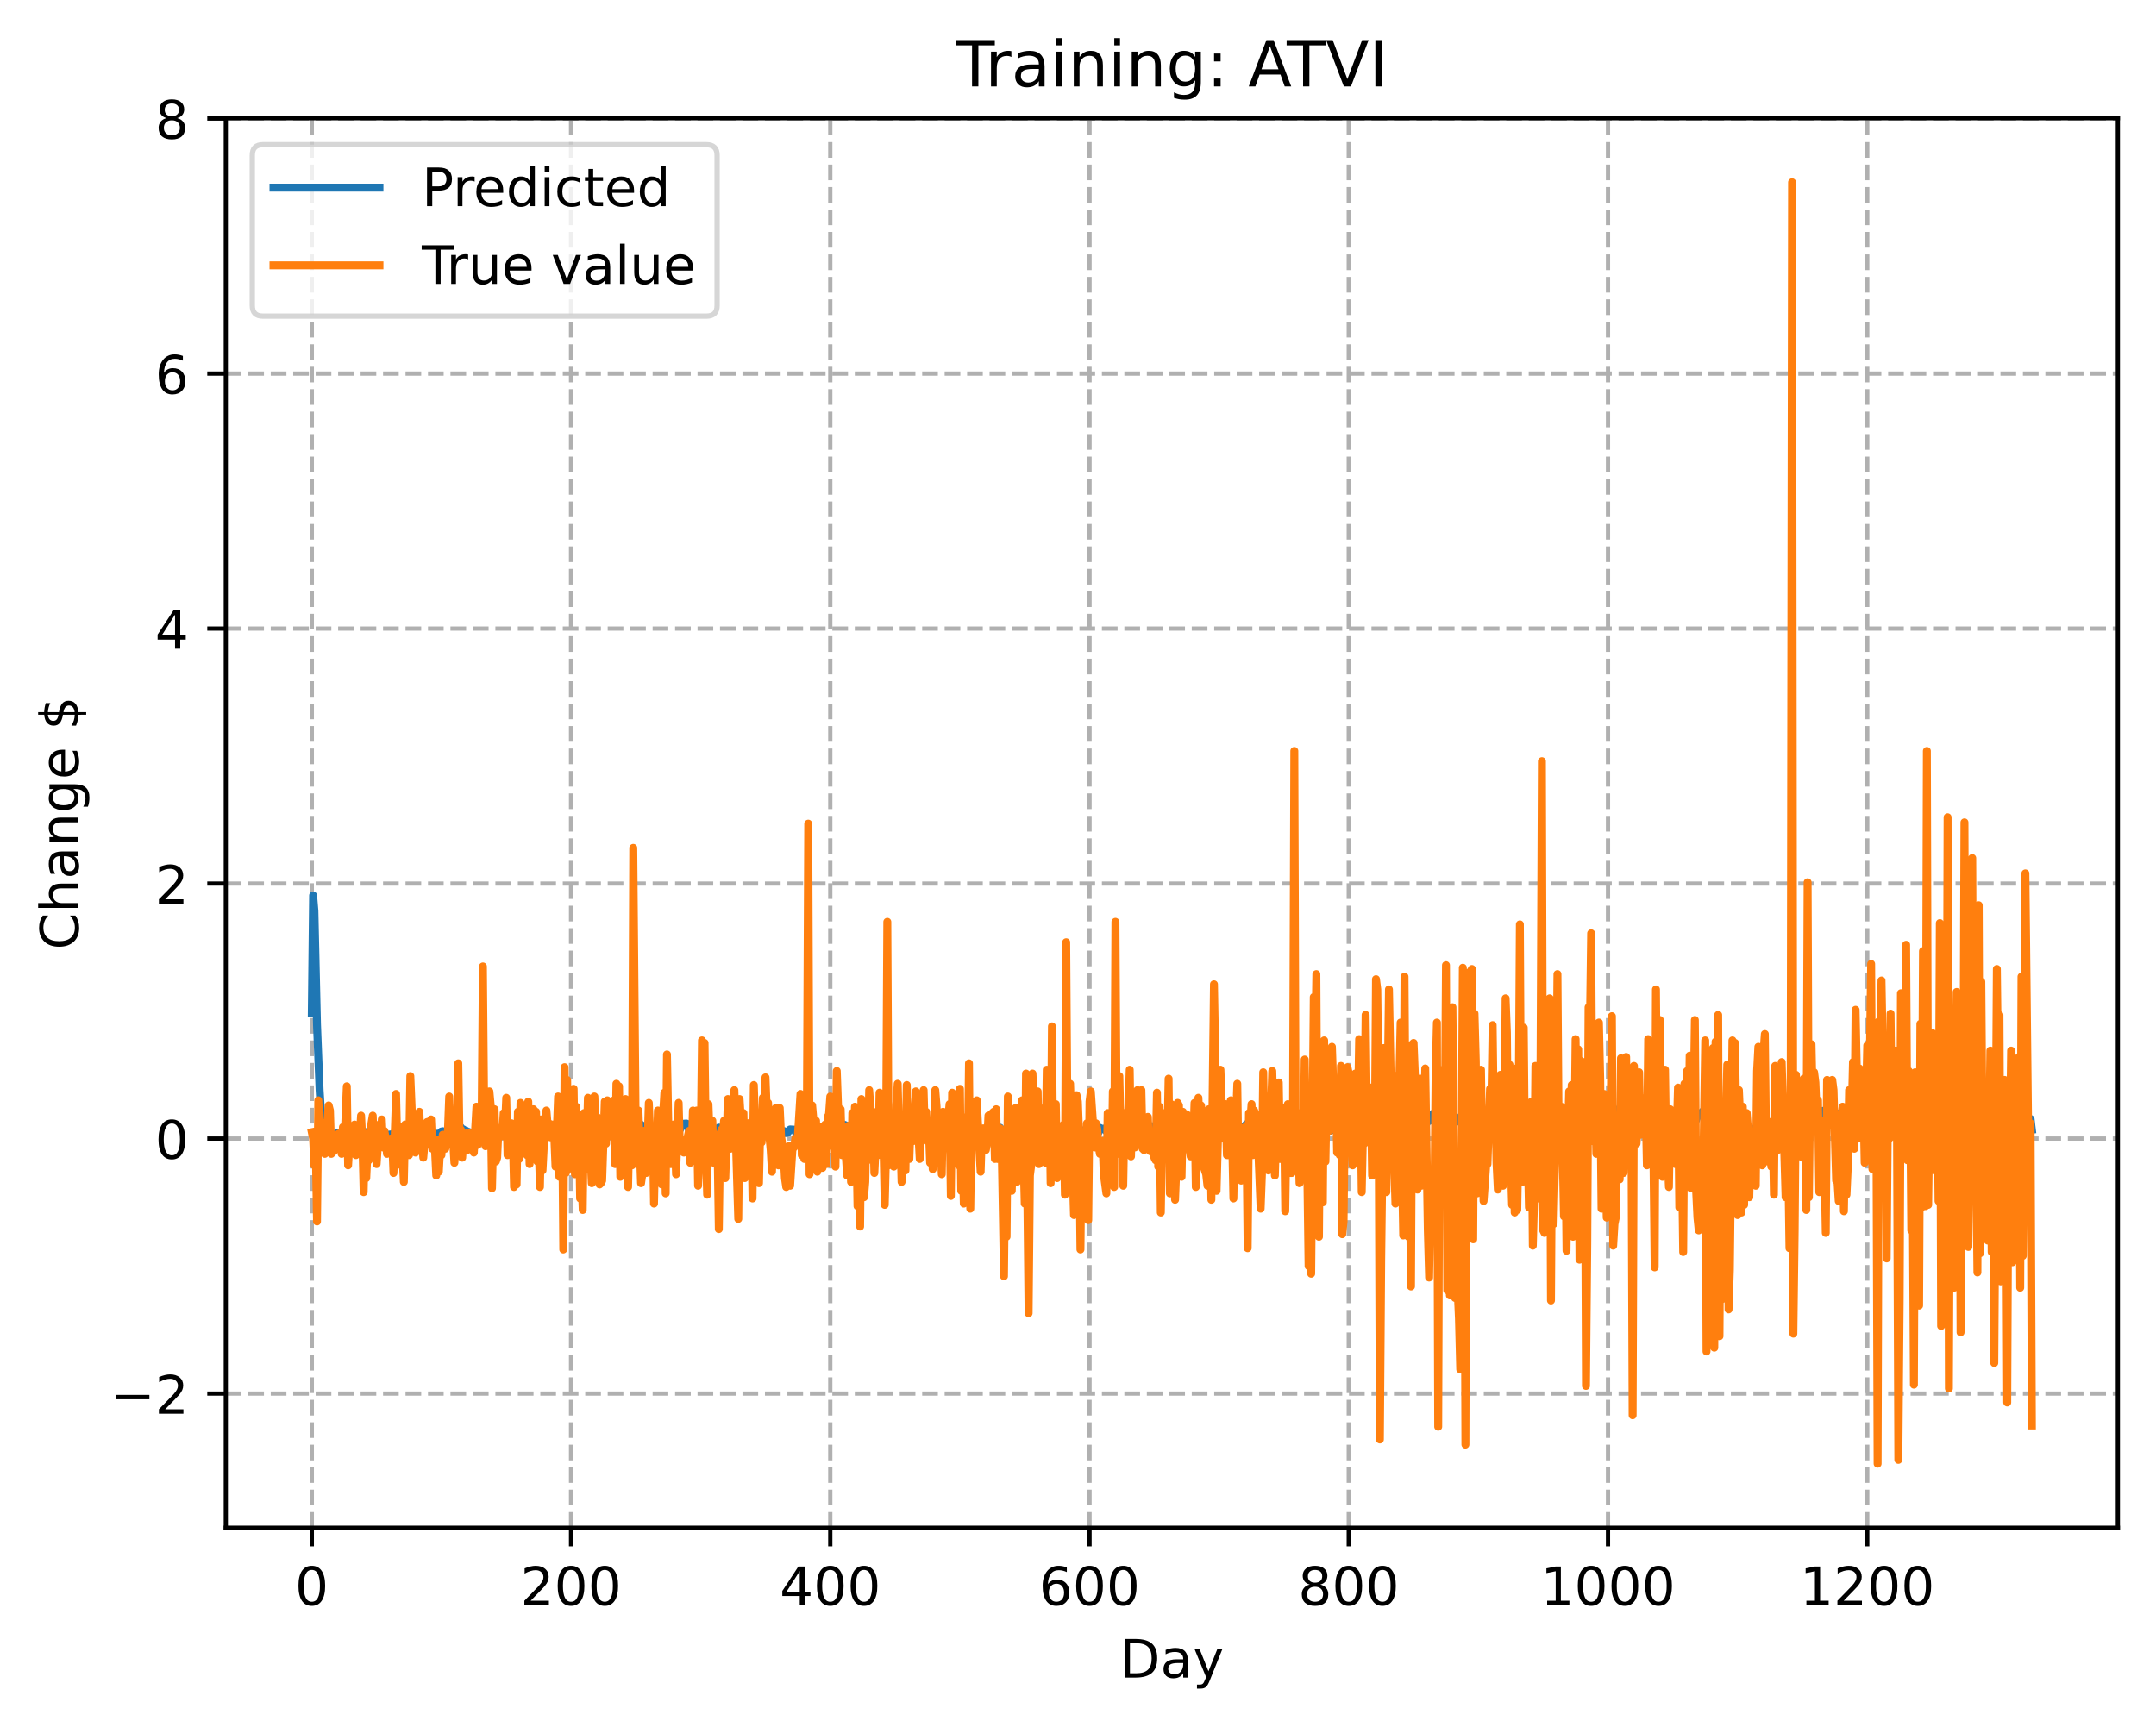 <?xml version="1.0" encoding="utf-8" standalone="no"?>
<!DOCTYPE svg PUBLIC "-//W3C//DTD SVG 1.1//EN"
  "http://www.w3.org/Graphics/SVG/1.1/DTD/svg11.dtd">
<!-- Created with matplotlib (https://matplotlib.org/) -->
<svg height="325.986pt" version="1.1" viewBox="0 0 406.94 325.986" width="406.94pt" xmlns="http://www.w3.org/2000/svg" xmlns:xlink="http://www.w3.org/1999/xlink">
 <defs>
  <style type="text/css">
*{stroke-linecap:butt;stroke-linejoin:round;}
  </style>
 </defs>
 <g id="figure_1">
  <g id="patch_1">
   <path d="M 0 325.986 
L 406.94 325.986 
L 406.94 0 
L 0 0 
z
" style="fill:#ffffff;"/>
  </g>
  <g id="axes_1">
   <g id="patch_2">
    <path d="M 42.62 288.43 
L 399.74 288.43 
L 399.74 22.318 
L 42.62 22.318 
z
" style="fill:#ffffff;"/>
   </g>
   <g id="matplotlib.axis_1">
    <g id="xtick_1">
     <g id="line2d_1">
      <path clip-path="url(#p425a2f6f83)" d="M 58.853 288.43 
L 58.853 22.318 
" style="fill:none;stroke:#b0b0b0;stroke-dasharray:2.96,1.28;stroke-dashoffset:0;stroke-width:0.8;"/>
     </g>
     <g id="line2d_2">
      <defs>
       <path d="M 0 0 
L 0 3.5 
" id="m9fab50bfa7" style="stroke:#000000;stroke-width:0.8;"/>
      </defs>
      <g>
       <use style="stroke:#000000;stroke-width:0.8;" x="58.853" xlink:href="#m9fab50bfa7" y="288.43"/>
      </g>
     </g>
     <g id="text_1">
      <!-- 0 -->
      <defs>
       <path d="M 31.781 66.406 
Q 24.172 66.406 20.328 58.906 
Q 16.5 51.422 16.5 36.375 
Q 16.5 21.391 20.328 13.891 
Q 24.172 6.391 31.781 6.391 
Q 39.453 6.391 43.281 13.891 
Q 47.125 21.391 47.125 36.375 
Q 47.125 51.422 43.281 58.906 
Q 39.453 66.406 31.781 66.406 
z
M 31.781 74.219 
Q 44.047 74.219 50.516 64.516 
Q 56.984 54.828 56.984 36.375 
Q 56.984 17.969 50.516 8.266 
Q 44.047 -1.422 31.781 -1.422 
Q 19.531 -1.422 13.062 8.266 
Q 6.594 17.969 6.594 36.375 
Q 6.594 54.828 13.062 64.516 
Q 19.531 74.219 31.781 74.219 
z
" id="DejaVuSans-48"/>
      </defs>
      <g transform="translate(55.672 303.029)scale(0.1 -0.1)">
       <use xlink:href="#DejaVuSans-48"/>
      </g>
     </g>
    </g>
    <g id="xtick_2">
     <g id="line2d_3">
      <path clip-path="url(#p425a2f6f83)" d="M 107.784 288.43 
L 107.784 22.318 
" style="fill:none;stroke:#b0b0b0;stroke-dasharray:2.96,1.28;stroke-dashoffset:0;stroke-width:0.8;"/>
     </g>
     <g id="line2d_4">
      <g>
       <use style="stroke:#000000;stroke-width:0.8;" x="107.784" xlink:href="#m9fab50bfa7" y="288.43"/>
      </g>
     </g>
     <g id="text_2">
      <!-- 200 -->
      <defs>
       <path d="M 19.188 8.297 
L 53.609 8.297 
L 53.609 0 
L 7.328 0 
L 7.328 8.297 
Q 12.938 14.109 22.625 23.891 
Q 32.328 33.688 34.812 36.531 
Q 39.547 41.844 41.422 45.531 
Q 43.312 49.219 43.312 52.781 
Q 43.312 58.594 39.234 62.25 
Q 35.156 65.922 28.609 65.922 
Q 23.969 65.922 18.812 64.312 
Q 13.672 62.703 7.812 59.422 
L 7.812 69.391 
Q 13.766 71.781 18.938 73 
Q 24.125 74.219 28.422 74.219 
Q 39.75 74.219 46.484 68.547 
Q 53.219 62.891 53.219 53.422 
Q 53.219 48.922 51.531 44.891 
Q 49.859 40.875 45.406 35.406 
Q 44.188 33.984 37.641 27.219 
Q 31.109 20.453 19.188 8.297 
z
" id="DejaVuSans-50"/>
      </defs>
      <g transform="translate(98.24 303.029)scale(0.1 -0.1)">
       <use xlink:href="#DejaVuSans-50"/>
       <use x="63.623" xlink:href="#DejaVuSans-48"/>
       <use x="127.246" xlink:href="#DejaVuSans-48"/>
      </g>
     </g>
    </g>
    <g id="xtick_3">
     <g id="line2d_5">
      <path clip-path="url(#p425a2f6f83)" d="M 156.714 288.43 
L 156.714 22.318 
" style="fill:none;stroke:#b0b0b0;stroke-dasharray:2.96,1.28;stroke-dashoffset:0;stroke-width:0.8;"/>
     </g>
     <g id="line2d_6">
      <g>
       <use style="stroke:#000000;stroke-width:0.8;" x="156.714" xlink:href="#m9fab50bfa7" y="288.43"/>
      </g>
     </g>
     <g id="text_3">
      <!-- 400 -->
      <defs>
       <path d="M 37.797 64.312 
L 12.891 25.391 
L 37.797 25.391 
z
M 35.203 72.906 
L 47.609 72.906 
L 47.609 25.391 
L 58.016 25.391 
L 58.016 17.188 
L 47.609 17.188 
L 47.609 0 
L 37.797 0 
L 37.797 17.188 
L 4.891 17.188 
L 4.891 26.703 
z
" id="DejaVuSans-52"/>
      </defs>
      <g transform="translate(147.17 303.029)scale(0.1 -0.1)">
       <use xlink:href="#DejaVuSans-52"/>
       <use x="63.623" xlink:href="#DejaVuSans-48"/>
       <use x="127.246" xlink:href="#DejaVuSans-48"/>
      </g>
     </g>
    </g>
    <g id="xtick_4">
     <g id="line2d_7">
      <path clip-path="url(#p425a2f6f83)" d="M 205.645 288.43 
L 205.645 22.318 
" style="fill:none;stroke:#b0b0b0;stroke-dasharray:2.96,1.28;stroke-dashoffset:0;stroke-width:0.8;"/>
     </g>
     <g id="line2d_8">
      <g>
       <use style="stroke:#000000;stroke-width:0.8;" x="205.645" xlink:href="#m9fab50bfa7" y="288.43"/>
      </g>
     </g>
     <g id="text_4">
      <!-- 600 -->
      <defs>
       <path d="M 33.016 40.375 
Q 26.375 40.375 22.484 35.828 
Q 18.609 31.297 18.609 23.391 
Q 18.609 15.531 22.484 10.953 
Q 26.375 6.391 33.016 6.391 
Q 39.656 6.391 43.531 10.953 
Q 47.406 15.531 47.406 23.391 
Q 47.406 31.297 43.531 35.828 
Q 39.656 40.375 33.016 40.375 
z
M 52.594 71.297 
L 52.594 62.312 
Q 48.875 64.062 45.094 64.984 
Q 41.312 65.922 37.594 65.922 
Q 27.828 65.922 22.672 59.328 
Q 17.531 52.734 16.797 39.406 
Q 19.672 43.656 24.016 45.922 
Q 28.375 48.188 33.594 48.188 
Q 44.578 48.188 50.953 41.516 
Q 57.328 34.859 57.328 23.391 
Q 57.328 12.156 50.688 5.359 
Q 44.047 -1.422 33.016 -1.422 
Q 20.359 -1.422 13.672 8.266 
Q 6.984 17.969 6.984 36.375 
Q 6.984 53.656 15.188 63.938 
Q 23.391 74.219 37.203 74.219 
Q 40.922 74.219 44.703 73.484 
Q 48.484 72.75 52.594 71.297 
z
" id="DejaVuSans-54"/>
      </defs>
      <g transform="translate(196.101 303.029)scale(0.1 -0.1)">
       <use xlink:href="#DejaVuSans-54"/>
       <use x="63.623" xlink:href="#DejaVuSans-48"/>
       <use x="127.246" xlink:href="#DejaVuSans-48"/>
      </g>
     </g>
    </g>
    <g id="xtick_5">
     <g id="line2d_9">
      <path clip-path="url(#p425a2f6f83)" d="M 254.575 288.43 
L 254.575 22.318 
" style="fill:none;stroke:#b0b0b0;stroke-dasharray:2.96,1.28;stroke-dashoffset:0;stroke-width:0.8;"/>
     </g>
     <g id="line2d_10">
      <g>
       <use style="stroke:#000000;stroke-width:0.8;" x="254.575" xlink:href="#m9fab50bfa7" y="288.43"/>
      </g>
     </g>
     <g id="text_5">
      <!-- 800 -->
      <defs>
       <path d="M 31.781 34.625 
Q 24.75 34.625 20.719 30.859 
Q 16.703 27.094 16.703 20.516 
Q 16.703 13.922 20.719 10.156 
Q 24.75 6.391 31.781 6.391 
Q 38.812 6.391 42.859 10.172 
Q 46.922 13.969 46.922 20.516 
Q 46.922 27.094 42.891 30.859 
Q 38.875 34.625 31.781 34.625 
z
M 21.922 38.812 
Q 15.578 40.375 12.031 44.719 
Q 8.5 49.078 8.5 55.328 
Q 8.5 64.062 14.719 69.141 
Q 20.953 74.219 31.781 74.219 
Q 42.672 74.219 48.875 69.141 
Q 55.078 64.062 55.078 55.328 
Q 55.078 49.078 51.531 44.719 
Q 48 40.375 41.703 38.812 
Q 48.828 37.156 52.797 32.312 
Q 56.781 27.484 56.781 20.516 
Q 56.781 9.906 50.312 4.234 
Q 43.844 -1.422 31.781 -1.422 
Q 19.734 -1.422 13.25 4.234 
Q 6.781 9.906 6.781 20.516 
Q 6.781 27.484 10.781 32.312 
Q 14.797 37.156 21.922 38.812 
z
M 18.312 54.391 
Q 18.312 48.734 21.844 45.562 
Q 25.391 42.391 31.781 42.391 
Q 38.141 42.391 41.719 45.562 
Q 45.312 48.734 45.312 54.391 
Q 45.312 60.062 41.719 63.234 
Q 38.141 66.406 31.781 66.406 
Q 25.391 66.406 21.844 63.234 
Q 18.312 60.062 18.312 54.391 
z
" id="DejaVuSans-56"/>
      </defs>
      <g transform="translate(245.032 303.029)scale(0.1 -0.1)">
       <use xlink:href="#DejaVuSans-56"/>
       <use x="63.623" xlink:href="#DejaVuSans-48"/>
       <use x="127.246" xlink:href="#DejaVuSans-48"/>
      </g>
     </g>
    </g>
    <g id="xtick_6">
     <g id="line2d_11">
      <path clip-path="url(#p425a2f6f83)" d="M 303.506 288.43 
L 303.506 22.318 
" style="fill:none;stroke:#b0b0b0;stroke-dasharray:2.96,1.28;stroke-dashoffset:0;stroke-width:0.8;"/>
     </g>
     <g id="line2d_12">
      <g>
       <use style="stroke:#000000;stroke-width:0.8;" x="303.506" xlink:href="#m9fab50bfa7" y="288.43"/>
      </g>
     </g>
     <g id="text_6">
      <!-- 1000 -->
      <defs>
       <path d="M 12.406 8.297 
L 28.516 8.297 
L 28.516 63.922 
L 10.984 60.406 
L 10.984 69.391 
L 28.422 72.906 
L 38.281 72.906 
L 38.281 8.297 
L 54.391 8.297 
L 54.391 0 
L 12.406 0 
z
" id="DejaVuSans-49"/>
      </defs>
      <g transform="translate(290.781 303.029)scale(0.1 -0.1)">
       <use xlink:href="#DejaVuSans-49"/>
       <use x="63.623" xlink:href="#DejaVuSans-48"/>
       <use x="127.246" xlink:href="#DejaVuSans-48"/>
       <use x="190.869" xlink:href="#DejaVuSans-48"/>
      </g>
     </g>
    </g>
    <g id="xtick_7">
     <g id="line2d_13">
      <path clip-path="url(#p425a2f6f83)" d="M 352.437 288.43 
L 352.437 22.318 
" style="fill:none;stroke:#b0b0b0;stroke-dasharray:2.96,1.28;stroke-dashoffset:0;stroke-width:0.8;"/>
     </g>
     <g id="line2d_14">
      <g>
       <use style="stroke:#000000;stroke-width:0.8;" x="352.437" xlink:href="#m9fab50bfa7" y="288.43"/>
      </g>
     </g>
     <g id="text_7">
      <!-- 1200 -->
      <g transform="translate(339.712 303.029)scale(0.1 -0.1)">
       <use xlink:href="#DejaVuSans-49"/>
       <use x="63.623" xlink:href="#DejaVuSans-50"/>
       <use x="127.246" xlink:href="#DejaVuSans-48"/>
       <use x="190.869" xlink:href="#DejaVuSans-48"/>
      </g>
     </g>
    </g>
    <g id="text_8">
     <!-- Day -->
     <defs>
      <path d="M 19.672 64.797 
L 19.672 8.109 
L 31.594 8.109 
Q 46.688 8.109 53.688 14.938 
Q 60.688 21.781 60.688 36.531 
Q 60.688 51.172 53.688 57.984 
Q 46.688 64.797 31.594 64.797 
z
M 9.812 72.906 
L 30.078 72.906 
Q 51.266 72.906 61.172 64.094 
Q 71.094 55.281 71.094 36.531 
Q 71.094 17.672 61.125 8.828 
Q 51.172 0 30.078 0 
L 9.812 0 
z
" id="DejaVuSans-68"/>
      <path d="M 34.281 27.484 
Q 23.391 27.484 19.188 25 
Q 14.984 22.516 14.984 16.5 
Q 14.984 11.719 18.141 8.906 
Q 21.297 6.109 26.703 6.109 
Q 34.188 6.109 38.703 11.406 
Q 43.219 16.703 43.219 25.484 
L 43.219 27.484 
z
M 52.203 31.203 
L 52.203 0 
L 43.219 0 
L 43.219 8.297 
Q 40.141 3.328 35.547 0.953 
Q 30.953 -1.422 24.312 -1.422 
Q 15.922 -1.422 10.953 3.297 
Q 6 8.016 6 15.922 
Q 6 25.141 12.172 29.828 
Q 18.359 34.516 30.609 34.516 
L 43.219 34.516 
L 43.219 35.406 
Q 43.219 41.609 39.141 45 
Q 35.062 48.391 27.688 48.391 
Q 23 48.391 18.547 47.266 
Q 14.109 46.141 10.016 43.891 
L 10.016 52.203 
Q 14.938 54.109 19.578 55.047 
Q 24.219 56 28.609 56 
Q 40.484 56 46.344 49.844 
Q 52.203 43.703 52.203 31.203 
z
" id="DejaVuSans-97"/>
      <path d="M 32.172 -5.078 
Q 28.375 -14.844 24.75 -17.812 
Q 21.141 -20.797 15.094 -20.797 
L 7.906 -20.797 
L 7.906 -13.281 
L 13.188 -13.281 
Q 16.891 -13.281 18.938 -11.516 
Q 21 -9.766 23.484 -3.219 
L 25.094 0.875 
L 2.984 54.688 
L 12.5 54.688 
L 29.594 11.922 
L 46.688 54.688 
L 56.203 54.688 
z
" id="DejaVuSans-121"/>
     </defs>
     <g transform="translate(211.307 316.707)scale(0.1 -0.1)">
      <use xlink:href="#DejaVuSans-68"/>
      <use x="77.002" xlink:href="#DejaVuSans-97"/>
      <use x="138.281" xlink:href="#DejaVuSans-121"/>
     </g>
    </g>
   </g>
   <g id="matplotlib.axis_2">
    <g id="ytick_1">
     <g id="line2d_15">
      <path clip-path="url(#p425a2f6f83)" d="M 42.62 263.095 
L 399.74 263.095 
" style="fill:none;stroke:#b0b0b0;stroke-dasharray:2.96,1.28;stroke-dashoffset:0;stroke-width:0.8;"/>
     </g>
     <g id="line2d_16">
      <defs>
       <path d="M 0 0 
L -3.5 0 
" id="ma91b5c5f1d" style="stroke:#000000;stroke-width:0.8;"/>
      </defs>
      <g>
       <use style="stroke:#000000;stroke-width:0.8;" x="42.62" xlink:href="#ma91b5c5f1d" y="263.095"/>
      </g>
     </g>
     <g id="text_9">
      <!-- −2 -->
      <defs>
       <path d="M 10.594 35.5 
L 73.188 35.5 
L 73.188 27.203 
L 10.594 27.203 
z
" id="DejaVuSans-8722"/>
      </defs>
      <g transform="translate(20.878 266.894)scale(0.1 -0.1)">
       <use xlink:href="#DejaVuSans-8722"/>
       <use x="83.789" xlink:href="#DejaVuSans-50"/>
      </g>
     </g>
    </g>
    <g id="ytick_2">
     <g id="line2d_17">
      <path clip-path="url(#p425a2f6f83)" d="M 42.62 214.951 
L 399.74 214.951 
" style="fill:none;stroke:#b0b0b0;stroke-dasharray:2.96,1.28;stroke-dashoffset:0;stroke-width:0.8;"/>
     </g>
     <g id="line2d_18">
      <g>
       <use style="stroke:#000000;stroke-width:0.8;" x="42.62" xlink:href="#ma91b5c5f1d" y="214.951"/>
      </g>
     </g>
     <g id="text_10">
      <!-- 0 -->
      <g transform="translate(29.258 218.751)scale(0.1 -0.1)">
       <use xlink:href="#DejaVuSans-48"/>
      </g>
     </g>
    </g>
    <g id="ytick_3">
     <g id="line2d_19">
      <path clip-path="url(#p425a2f6f83)" d="M 42.62 166.808 
L 399.74 166.808 
" style="fill:none;stroke:#b0b0b0;stroke-dasharray:2.96,1.28;stroke-dashoffset:0;stroke-width:0.8;"/>
     </g>
     <g id="line2d_20">
      <g>
       <use style="stroke:#000000;stroke-width:0.8;" x="42.62" xlink:href="#ma91b5c5f1d" y="166.808"/>
      </g>
     </g>
     <g id="text_11">
      <!-- 2 -->
      <g transform="translate(29.258 170.607)scale(0.1 -0.1)">
       <use xlink:href="#DejaVuSans-50"/>
      </g>
     </g>
    </g>
    <g id="ytick_4">
     <g id="line2d_21">
      <path clip-path="url(#p425a2f6f83)" d="M 42.62 118.665 
L 399.74 118.665 
" style="fill:none;stroke:#b0b0b0;stroke-dasharray:2.96,1.28;stroke-dashoffset:0;stroke-width:0.8;"/>
     </g>
     <g id="line2d_22">
      <g>
       <use style="stroke:#000000;stroke-width:0.8;" x="42.62" xlink:href="#ma91b5c5f1d" y="118.665"/>
      </g>
     </g>
     <g id="text_12">
      <!-- 4 -->
      <g transform="translate(29.258 122.464)scale(0.1 -0.1)">
       <use xlink:href="#DejaVuSans-52"/>
      </g>
     </g>
    </g>
    <g id="ytick_5">
     <g id="line2d_23">
      <path clip-path="url(#p425a2f6f83)" d="M 42.62 70.522 
L 399.74 70.522 
" style="fill:none;stroke:#b0b0b0;stroke-dasharray:2.96,1.28;stroke-dashoffset:0;stroke-width:0.8;"/>
     </g>
     <g id="line2d_24">
      <g>
       <use style="stroke:#000000;stroke-width:0.8;" x="42.62" xlink:href="#ma91b5c5f1d" y="70.522"/>
      </g>
     </g>
     <g id="text_13">
      <!-- 6 -->
      <g transform="translate(29.258 74.321)scale(0.1 -0.1)">
       <use xlink:href="#DejaVuSans-54"/>
      </g>
     </g>
    </g>
    <g id="ytick_6">
     <g id="line2d_25">
      <path clip-path="url(#p425a2f6f83)" d="M 42.62 22.378 
L 399.74 22.378 
" style="fill:none;stroke:#b0b0b0;stroke-dasharray:2.96,1.28;stroke-dashoffset:0;stroke-width:0.8;"/>
     </g>
     <g id="line2d_26">
      <g>
       <use style="stroke:#000000;stroke-width:0.8;" x="42.62" xlink:href="#ma91b5c5f1d" y="22.378"/>
      </g>
     </g>
     <g id="text_14">
      <!-- 8 -->
      <g transform="translate(29.258 26.178)scale(0.1 -0.1)">
       <use xlink:href="#DejaVuSans-56"/>
      </g>
     </g>
    </g>
    <g id="text_15">
     <!-- Change $ -->
     <defs>
      <path d="M 64.406 67.281 
L 64.406 56.891 
Q 59.422 61.531 53.781 63.812 
Q 48.141 66.109 41.797 66.109 
Q 29.297 66.109 22.656 58.469 
Q 16.016 50.828 16.016 36.375 
Q 16.016 21.969 22.656 14.328 
Q 29.297 6.688 41.797 6.688 
Q 48.141 6.688 53.781 8.984 
Q 59.422 11.281 64.406 15.922 
L 64.406 5.609 
Q 59.234 2.094 53.438 0.328 
Q 47.656 -1.422 41.219 -1.422 
Q 24.656 -1.422 15.125 8.703 
Q 5.609 18.844 5.609 36.375 
Q 5.609 53.953 15.125 64.078 
Q 24.656 74.219 41.219 74.219 
Q 47.75 74.219 53.531 72.484 
Q 59.328 70.75 64.406 67.281 
z
" id="DejaVuSans-67"/>
      <path d="M 54.891 33.016 
L 54.891 0 
L 45.906 0 
L 45.906 32.719 
Q 45.906 40.484 42.875 44.328 
Q 39.844 48.188 33.797 48.188 
Q 26.516 48.188 22.312 43.547 
Q 18.109 38.922 18.109 30.906 
L 18.109 0 
L 9.078 0 
L 9.078 75.984 
L 18.109 75.984 
L 18.109 46.188 
Q 21.344 51.125 25.703 53.562 
Q 30.078 56 35.797 56 
Q 45.219 56 50.047 50.172 
Q 54.891 44.344 54.891 33.016 
z
" id="DejaVuSans-104"/>
      <path d="M 54.891 33.016 
L 54.891 0 
L 45.906 0 
L 45.906 32.719 
Q 45.906 40.484 42.875 44.328 
Q 39.844 48.188 33.797 48.188 
Q 26.516 48.188 22.312 43.547 
Q 18.109 38.922 18.109 30.906 
L 18.109 0 
L 9.078 0 
L 9.078 54.688 
L 18.109 54.688 
L 18.109 46.188 
Q 21.344 51.125 25.703 53.562 
Q 30.078 56 35.797 56 
Q 45.219 56 50.047 50.172 
Q 54.891 44.344 54.891 33.016 
z
" id="DejaVuSans-110"/>
      <path d="M 45.406 27.984 
Q 45.406 37.75 41.375 43.109 
Q 37.359 48.484 30.078 48.484 
Q 22.859 48.484 18.828 43.109 
Q 14.797 37.75 14.797 27.984 
Q 14.797 18.266 18.828 12.891 
Q 22.859 7.516 30.078 7.516 
Q 37.359 7.516 41.375 12.891 
Q 45.406 18.266 45.406 27.984 
z
M 54.391 6.781 
Q 54.391 -7.172 48.188 -13.984 
Q 42 -20.797 29.203 -20.797 
Q 24.469 -20.797 20.266 -20.094 
Q 16.062 -19.391 12.109 -17.922 
L 12.109 -9.188 
Q 16.062 -11.328 19.922 -12.344 
Q 23.781 -13.375 27.781 -13.375 
Q 36.625 -13.375 41.016 -8.766 
Q 45.406 -4.156 45.406 5.172 
L 45.406 9.625 
Q 42.625 4.781 38.281 2.391 
Q 33.938 0 27.875 0 
Q 17.828 0 11.672 7.656 
Q 5.516 15.328 5.516 27.984 
Q 5.516 40.672 11.672 48.328 
Q 17.828 56 27.875 56 
Q 33.938 56 38.281 53.609 
Q 42.625 51.219 45.406 46.391 
L 45.406 54.688 
L 54.391 54.688 
z
" id="DejaVuSans-103"/>
      <path d="M 56.203 29.594 
L 56.203 25.203 
L 14.891 25.203 
Q 15.484 15.922 20.484 11.062 
Q 25.484 6.203 34.422 6.203 
Q 39.594 6.203 44.453 7.469 
Q 49.312 8.734 54.109 11.281 
L 54.109 2.781 
Q 49.266 0.734 44.188 -0.344 
Q 39.109 -1.422 33.891 -1.422 
Q 20.797 -1.422 13.156 6.188 
Q 5.516 13.812 5.516 26.812 
Q 5.516 40.234 12.766 48.109 
Q 20.016 56 32.328 56 
Q 43.359 56 49.781 48.891 
Q 56.203 41.797 56.203 29.594 
z
M 47.219 32.234 
Q 47.125 39.594 43.094 43.984 
Q 39.062 48.391 32.422 48.391 
Q 24.906 48.391 20.391 44.141 
Q 15.875 39.891 15.188 32.172 
z
" id="DejaVuSans-101"/>
      <path id="DejaVuSans-32"/>
      <path d="M 33.797 -14.703 
L 28.906 -14.703 
L 28.859 0 
Q 23.734 0.094 18.609 1.188 
Q 13.484 2.297 8.297 4.5 
L 8.297 13.281 
Q 13.281 10.156 18.375 8.562 
Q 23.484 6.984 28.906 6.938 
L 28.906 29.203 
Q 18.109 30.953 13.203 35.156 
Q 8.297 39.359 8.297 46.688 
Q 8.297 54.641 13.625 59.219 
Q 18.953 63.812 28.906 64.5 
L 28.906 75.984 
L 33.797 75.984 
L 33.797 64.656 
Q 38.328 64.453 42.578 63.688 
Q 46.828 62.938 50.875 61.625 
L 50.875 53.078 
Q 46.828 55.125 42.547 56.25 
Q 38.281 57.375 33.797 57.562 
L 33.797 36.719 
Q 44.875 35.016 50.094 30.609 
Q 55.328 26.219 55.328 18.609 
Q 55.328 10.359 49.781 5.594 
Q 44.234 0.828 33.797 0.094 
z
M 28.906 37.594 
L 28.906 57.625 
Q 23.25 56.984 20.266 54.391 
Q 17.281 51.812 17.281 47.516 
Q 17.281 43.312 20.031 40.969 
Q 22.797 38.625 28.906 37.594 
z
M 33.797 28.219 
L 33.797 7.078 
Q 39.984 7.906 43.141 10.594 
Q 46.297 13.281 46.297 17.672 
Q 46.297 21.969 43.281 24.5 
Q 40.281 27.047 33.797 28.219 
z
" id="DejaVuSans-36"/>
     </defs>
     <g transform="translate(14.798 179.288)rotate(-90)scale(0.1 -0.1)">
      <use xlink:href="#DejaVuSans-67"/>
      <use x="69.824" xlink:href="#DejaVuSans-104"/>
      <use x="133.203" xlink:href="#DejaVuSans-97"/>
      <use x="194.482" xlink:href="#DejaVuSans-110"/>
      <use x="257.861" xlink:href="#DejaVuSans-103"/>
      <use x="321.338" xlink:href="#DejaVuSans-101"/>
      <use x="382.861" xlink:href="#DejaVuSans-32"/>
      <use x="414.648" xlink:href="#DejaVuSans-36"/>
     </g>
    </g>
   </g>
   <g id="line2d_27">
    <path clip-path="url(#p425a2f6f83)" d="M 58.853 191.212 
L 59.098 169.056 
L 59.342 171.957 
L 59.832 193.433 
L 60.321 205.761 
L 60.81 213.619 
L 61.055 215.68 
L 61.3 215.831 
L 61.789 213.704 
L 62.034 213.571 
L 62.523 215.207 
L 62.767 216.756 
L 63.501 214 
L 63.991 213.817 
L 64.235 214.46 
L 64.969 215.049 
L 65.214 214.353 
L 65.459 214.172 
L 65.703 213.295 
L 65.948 213.408 
L 66.193 213.039 
L 66.437 213.177 
L 66.682 212.962 
L 67.171 213.101 
L 67.905 214.267 
L 68.395 213.911 
L 68.639 213.722 
L 68.884 214.474 
L 69.128 214.69 
L 69.618 213.525 
L 69.862 213.489 
L 70.107 213.859 
L 70.596 213.798 
L 71.086 214.419 
L 71.33 214.381 
L 71.575 214.021 
L 71.82 214.419 
L 72.064 213.781 
L 72.309 214.087 
L 72.554 213.792 
L 72.798 214.223 
L 73.288 214.232 
L 73.777 214.171 
L 74.022 214.667 
L 74.266 214.001 
L 74.755 214.594 
L 75 213.883 
L 75.489 214.29 
L 75.734 214.194 
L 76.223 214.495 
L 76.713 214.824 
L 76.957 213.717 
L 77.202 213.378 
L 77.447 213.459 
L 77.691 212.904 
L 77.936 213.109 
L 78.181 213.76 
L 78.425 213.902 
L 78.915 214.666 
L 79.159 214.053 
L 79.404 214.149 
L 79.649 213.54 
L 79.893 214.202 
L 80.138 213.703 
L 80.383 213.491 
L 80.627 213.483 
L 80.872 213.754 
L 81.116 213.255 
L 81.361 213.623 
L 81.606 213.699 
L 81.85 213.974 
L 82.095 213.96 
L 82.584 214.434 
L 82.829 213.992 
L 83.074 214.086 
L 83.318 213.62 
L 83.563 213.566 
L 83.808 214.333 
L 84.052 214.173 
L 84.786 214.736 
L 85.031 214.215 
L 85.276 214.503 
L 85.52 214.428 
L 85.765 214.583 
L 86.01 214.943 
L 86.254 214.869 
L 86.499 214.594 
L 86.988 212.851 
L 87.233 213.247 
L 87.477 213.23 
L 87.722 213.6 
L 87.967 213.464 
L 88.211 213.694 
L 88.456 213.694 
L 88.701 213.928 
L 88.945 213.821 
L 89.435 213.985 
L 89.679 214.05 
L 89.924 214.44 
L 90.169 213.571 
L 90.413 213.114 
L 90.658 213.296 
L 90.903 212.974 
L 91.392 212.772 
L 91.637 212.588 
L 91.881 212.177 
L 92.126 212.844 
L 92.371 212.902 
L 92.615 212.362 
L 92.86 212.441 
L 93.104 213.051 
L 93.349 214.07 
L 93.594 213.613 
L 93.838 213.399 
L 94.083 213.662 
L 94.328 214.446 
L 94.817 213.86 
L 95.062 213.878 
L 95.306 213.616 
L 95.551 213.747 
L 96.04 212.917 
L 96.285 213.021 
L 96.53 214.05 
L 96.774 213.57 
L 97.019 213.37 
L 97.998 214.207 
L 98.242 213.531 
L 98.731 213.921 
L 98.976 213.882 
L 99.221 214.074 
L 99.71 213.839 
L 99.955 214.16 
L 100.199 213.734 
L 100.444 213.635 
L 100.689 213.668 
L 100.933 214.131 
L 101.423 213.766 
L 101.667 214.043 
L 101.912 214.021 
L 102.157 214.553 
L 102.401 214.794 
L 102.646 214.332 
L 102.891 214.205 
L 103.135 214.651 
L 103.38 214.211 
L 103.869 214.29 
L 104.114 214.587 
L 104.603 214.294 
L 104.848 214.325 
L 105.092 214.015 
L 105.337 214.515 
L 105.582 213.669 
L 105.826 213.491 
L 106.071 213.998 
L 106.316 213.36 
L 106.56 214.026 
L 106.805 213.308 
L 107.784 212.765 
L 108.028 213.727 
L 108.518 213.053 
L 109.007 213.874 
L 109.252 213.792 
L 110.475 214.724 
L 110.719 213.863 
L 110.964 213.612 
L 111.209 213.822 
L 111.453 213.856 
L 111.698 214.04 
L 111.943 214.5 
L 112.187 214.242 
L 112.677 214.266 
L 113.166 214.156 
L 113.411 214.591 
L 113.655 214.744 
L 113.9 214.447 
L 114.145 213.849 
L 114.389 214.022 
L 114.634 213.474 
L 114.879 213.643 
L 115.123 213.592 
L 115.613 214.218 
L 115.857 214.127 
L 116.102 213.627 
L 116.346 213.883 
L 116.591 213.869 
L 116.836 213.705 
L 117.08 212.962 
L 117.325 213.086 
L 117.57 213.76 
L 117.814 212.927 
L 118.059 213.337 
L 118.548 212.617 
L 119.038 213.802 
L 119.282 213.41 
L 119.527 213.364 
L 119.772 211.341 
L 120.016 210.832 
L 120.261 211.002 
L 120.75 213.13 
L 120.995 212.331 
L 121.24 213.041 
L 121.484 213.329 
L 121.729 214.36 
L 121.974 213.315 
L 122.218 213.627 
L 122.463 213.489 
L 122.707 213.896 
L 122.952 213.246 
L 123.197 213.403 
L 123.441 214.125 
L 123.686 214.217 
L 123.931 213.638 
L 124.175 213.482 
L 124.42 213.904 
L 124.665 213.031 
L 124.909 213.008 
L 125.154 213.13 
L 125.399 213.485 
L 125.643 212.937 
L 125.888 213.387 
L 126.133 212.958 
L 126.867 213.037 
L 127.111 213.498 
L 127.845 213.091 
L 128.09 213.659 
L 128.824 212.358 
L 129.068 212.148 
L 129.558 212.111 
L 129.802 212.218 
L 130.047 213.336 
L 130.536 213.79 
L 130.781 213.769 
L 131.026 214.156 
L 131.27 213.474 
L 131.515 213.402 
L 131.76 213.961 
L 132.249 213.365 
L 132.494 213.192 
L 132.738 212.704 
L 132.983 213.114 
L 133.228 212.284 
L 133.472 212.566 
L 133.717 213.331 
L 133.962 213.558 
L 134.206 213.576 
L 134.451 213.2 
L 134.695 213.783 
L 134.94 213.27 
L 135.185 213.128 
L 135.429 213.996 
L 135.674 212.884 
L 135.919 213.122 
L 136.163 213.743 
L 136.653 213.629 
L 137.142 213.385 
L 137.387 214.058 
L 138.121 212.339 
L 138.365 213.149 
L 138.855 212.377 
L 139.099 212.845 
L 139.344 212.77 
L 139.589 213.669 
L 139.833 213.919 
L 140.322 213.037 
L 140.567 213.698 
L 141.056 213.127 
L 141.301 214.044 
L 141.546 213.979 
L 141.79 213.617 
L 142.035 214.126 
L 142.28 214.163 
L 142.769 213.956 
L 143.258 214.004 
L 143.503 214.305 
L 143.748 214.857 
L 143.992 213.675 
L 144.237 213.881 
L 144.482 213.794 
L 144.726 213.348 
L 144.971 213.585 
L 145.216 213.426 
L 145.46 213.414 
L 145.705 213.201 
L 145.95 213.764 
L 146.194 213.725 
L 146.439 214.767 
L 146.928 213.698 
L 147.173 213.711 
L 147.417 214.093 
L 147.662 214.138 
L 147.907 213.531 
L 148.151 213.597 
L 148.396 213.908 
L 148.641 213.856 
L 149.13 213.227 
L 149.864 213.269 
L 150.109 213.27 
L 150.353 214.364 
L 150.843 215.029 
L 151.087 214.892 
L 151.577 213.922 
L 152.066 213.747 
L 152.31 213.287 
L 152.555 213.735 
L 152.8 210.473 
L 153.044 211.151 
L 153.289 212.432 
L 153.778 212.782 
L 154.268 213.174 
L 154.757 213.042 
L 155.002 214.251 
L 155.246 212.785 
L 155.491 212.874 
L 155.736 212.611 
L 155.98 213.445 
L 156.225 212.779 
L 156.47 213.154 
L 156.714 213.265 
L 156.959 213.084 
L 157.204 213.195 
L 157.448 212.763 
L 157.693 213.205 
L 157.938 212.495 
L 158.182 212.684 
L 158.427 213.056 
L 158.671 212.797 
L 158.916 212.746 
L 159.161 212.281 
L 159.895 212.542 
L 160.139 212.831 
L 160.384 213.74 
L 160.629 213.893 
L 160.873 213.874 
L 161.118 214.104 
L 161.363 213.249 
L 161.607 213.602 
L 162.097 213.536 
L 162.341 213.148 
L 162.831 213.785 
L 163.32 213.207 
L 163.565 213.201 
L 163.809 213.659 
L 164.054 213.021 
L 164.298 213.206 
L 164.543 213.191 
L 164.788 213.559 
L 165.277 213.308 
L 166.011 213.03 
L 166.256 213.575 
L 166.745 212.647 
L 166.99 212.813 
L 167.234 213.437 
L 167.479 213.07 
L 167.724 211.661 
L 167.968 212.025 
L 168.213 212.13 
L 168.458 212.533 
L 169.192 212.824 
L 169.436 213.469 
L 169.681 213.003 
L 170.17 213.504 
L 170.415 213.444 
L 170.659 213.59 
L 170.904 212.619 
L 171.149 212.572 
L 171.393 212.962 
L 171.638 212.891 
L 171.883 212.301 
L 172.127 212.945 
L 172.372 212.245 
L 172.617 212.06 
L 172.861 212.885 
L 173.106 212.554 
L 173.351 212.628 
L 173.595 212.915 
L 173.84 212.578 
L 174.085 213.239 
L 174.329 213.235 
L 174.574 212.782 
L 174.819 212.975 
L 175.063 212.87 
L 175.308 212.284 
L 175.553 213.363 
L 175.797 212.551 
L 176.042 213.383 
L 176.286 212.737 
L 176.531 213.88 
L 176.776 213.276 
L 177.02 213.235 
L 177.265 212.808 
L 177.51 213.557 
L 177.754 212.705 
L 177.999 212.913 
L 178.244 213.923 
L 178.488 212.746 
L 178.733 213.93 
L 179.712 213.648 
L 179.956 214.105 
L 180.201 213.167 
L 180.446 214.104 
L 180.935 213.888 
L 181.18 213.414 
L 181.424 213.924 
L 181.914 213.213 
L 182.158 213.607 
L 182.403 214.523 
L 182.647 214.244 
L 182.892 213.676 
L 183.137 214.133 
L 183.381 213.845 
L 183.626 214.381 
L 183.871 214.092 
L 184.36 213.979 
L 184.605 213.684 
L 184.849 213.946 
L 185.094 213.119 
L 185.339 213.361 
L 185.583 214.549 
L 185.828 214.195 
L 186.073 213.217 
L 186.317 213.333 
L 186.562 213.241 
L 186.807 214.247 
L 187.051 214.071 
L 187.785 214.124 
L 188.03 213.451 
L 188.274 214.138 
L 188.519 213.057 
L 188.764 212.899 
L 189.008 214.307 
L 189.253 214.038 
L 189.498 213.478 
L 189.742 214.322 
L 189.987 213.57 
L 190.721 214.127 
L 190.966 213.588 
L 191.21 213.724 
L 191.455 213.258 
L 191.7 213.087 
L 191.944 213.82 
L 192.189 213.201 
L 192.434 212.889 
L 192.678 212.881 
L 192.923 212.685 
L 193.168 213.459 
L 193.412 212.69 
L 193.657 213.202 
L 193.902 213.264 
L 194.146 213.469 
L 194.391 214.607 
L 194.88 213.293 
L 195.369 212.868 
L 195.614 212.734 
L 195.859 213.467 
L 196.348 212.962 
L 196.593 213.749 
L 196.837 213.676 
L 197.082 213.086 
L 197.327 213.522 
L 197.571 212.882 
L 197.816 212.938 
L 198.305 212.69 
L 198.55 212.824 
L 198.795 213.146 
L 199.039 212.525 
L 199.284 213.433 
L 199.773 212.957 
L 200.018 213.081 
L 200.262 212.891 
L 200.507 212.847 
L 200.752 212.933 
L 200.996 213.905 
L 201.241 213.564 
L 201.486 212.064 
L 201.73 213.141 
L 201.975 213.202 
L 202.22 213.014 
L 202.464 213.105 
L 202.709 212.588 
L 203.198 214.354 
L 203.443 213.54 
L 203.688 213.172 
L 203.932 213.28 
L 204.422 214.132 
L 204.911 213.349 
L 205.156 213.083 
L 205.4 213.81 
L 205.645 213.596 
L 205.889 213.629 
L 206.134 213.389 
L 206.623 213.629 
L 206.868 213.161 
L 207.113 213.82 
L 207.357 213.764 
L 207.602 212.923 
L 208.091 213.188 
L 208.336 213.077 
L 208.825 213.552 
L 209.07 213.394 
L 209.315 214.059 
L 209.559 214.167 
L 209.804 213.853 
L 210.293 214.28 
L 210.538 213.963 
L 210.783 212.315 
L 211.027 211.924 
L 211.272 212.096 
L 211.517 212.72 
L 211.761 212.968 
L 212.25 212.873 
L 212.495 213.687 
L 213.229 213.213 
L 213.718 212.381 
L 213.963 213.167 
L 214.208 213.019 
L 214.452 211.949 
L 214.697 212.948 
L 214.942 212.704 
L 215.431 212.72 
L 215.676 212.561 
L 215.92 212.178 
L 216.41 212.439 
L 216.654 213.877 
L 216.899 213.533 
L 217.144 212.631 
L 218.367 212.652 
L 218.611 213.43 
L 218.856 212.846 
L 219.101 213.52 
L 219.345 213.405 
L 219.59 213.945 
L 219.835 212.877 
L 220.079 213.488 
L 220.324 213.292 
L 220.569 212.361 
L 220.813 212.782 
L 221.058 212.503 
L 221.303 213.208 
L 221.547 212.49 
L 221.792 213.494 
L 222.281 212.77 
L 222.526 213.348 
L 222.771 213.171 
L 223.015 212.786 
L 223.26 212.849 
L 223.505 213.523 
L 224.483 213.322 
L 224.728 212.676 
L 224.972 212.745 
L 225.217 213.804 
L 225.462 212.592 
L 225.706 213.279 
L 225.951 212.898 
L 226.196 213.571 
L 226.44 213.383 
L 226.685 213.594 
L 226.93 213.442 
L 227.174 213.523 
L 227.419 213.115 
L 227.908 213.265 
L 228.153 213.267 
L 228.398 214.076 
L 228.887 213.576 
L 229.132 213.723 
L 229.376 212.543 
L 229.621 212.481 
L 229.865 212.741 
L 230.11 212.519 
L 230.355 213.977 
L 230.599 213.275 
L 230.844 213.302 
L 231.333 213.645 
L 231.578 213.493 
L 231.823 212.783 
L 232.067 212.93 
L 232.312 212.927 
L 232.557 213.997 
L 232.801 213.972 
L 233.046 213.642 
L 233.291 214.32 
L 233.535 214.147 
L 234.025 213.247 
L 234.269 213.978 
L 234.514 213.11 
L 234.759 214.067 
L 235.003 212.561 
L 235.248 212.244 
L 235.493 213.545 
L 235.737 213.19 
L 235.982 213.867 
L 236.471 213.733 
L 236.716 213.167 
L 236.96 213.901 
L 237.205 213.742 
L 237.45 213.875 
L 237.694 212.975 
L 238.184 213.496 
L 238.428 213.307 
L 238.673 213.874 
L 238.918 212.783 
L 239.162 213.724 
L 239.407 213.762 
L 239.652 213.337 
L 239.896 213.976 
L 240.141 213.922 
L 240.386 213.399 
L 240.63 213.529 
L 240.875 212.895 
L 241.12 214.048 
L 241.364 212.838 
L 241.609 213.71 
L 241.853 212.751 
L 242.343 212.805 
L 242.587 213.955 
L 242.832 213.49 
L 243.077 214.27 
L 243.321 213.976 
L 243.566 214.047 
L 243.811 213.484 
L 244.055 213.263 
L 244.3 214.163 
L 244.545 211.441 
L 244.789 212.161 
L 245.034 212.366 
L 245.279 212.759 
L 245.523 212.186 
L 245.768 213.285 
L 246.013 213.222 
L 246.257 212.27 
L 246.502 213.097 
L 246.747 212.309 
L 246.991 212.527 
L 247.236 213.343 
L 247.481 213.218 
L 247.725 212.649 
L 247.97 213.905 
L 248.214 212.663 
L 248.459 212.653 
L 248.704 215.945 
L 248.948 213.613 
L 249.193 213.224 
L 249.438 213.969 
L 249.682 213.455 
L 249.927 212.33 
L 250.172 212.965 
L 250.416 212.169 
L 250.661 213.205 
L 250.906 213.224 
L 251.15 213.458 
L 251.395 213.255 
L 251.64 212.861 
L 252.129 213.047 
L 252.374 212.853 
L 252.618 211.88 
L 252.863 213.325 
L 253.108 211.96 
L 253.352 213.338 
L 253.597 212.732 
L 253.841 212.728 
L 254.086 213.866 
L 254.331 213.976 
L 254.575 213.233 
L 254.82 213.299 
L 255.065 212.503 
L 255.309 213.712 
L 255.554 212.282 
L 255.799 213.184 
L 256.043 212.777 
L 256.533 213.045 
L 256.777 212.668 
L 257.022 212.846 
L 257.267 212.184 
L 257.511 213.751 
L 257.756 212.494 
L 258.001 213.473 
L 258.245 213.942 
L 258.49 212.769 
L 258.735 214.297 
L 258.979 213.932 
L 259.224 212.851 
L 259.713 212.194 
L 259.958 212.325 
L 260.202 212.266 
L 260.447 212.832 
L 260.692 213.739 
L 261.181 211.701 
L 261.426 212.742 
L 261.67 212.622 
L 261.915 211.651 
L 262.16 212.651 
L 262.404 212.071 
L 262.649 212.148 
L 262.894 212.762 
L 263.138 212.661 
L 263.383 211.476 
L 263.628 211.713 
L 263.872 213.195 
L 264.117 213.047 
L 264.606 212.41 
L 264.851 211.682 
L 265.34 212.787 
L 265.585 211.685 
L 265.829 212.702 
L 266.074 211.886 
L 266.319 211.682 
L 266.563 211.804 
L 266.808 212.408 
L 267.297 212.156 
L 267.542 211.405 
L 267.787 211.095 
L 268.031 212.507 
L 268.276 212.324 
L 268.521 210.881 
L 268.765 212.321 
L 269.01 212.068 
L 269.255 212.093 
L 269.499 211.181 
L 269.744 211.607 
L 269.989 211.551 
L 270.233 211.164 
L 270.478 210.254 
L 270.723 210.229 
L 270.967 210.72 
L 271.212 212.019 
L 271.457 212.018 
L 271.701 212.274 
L 271.946 211.812 
L 272.19 210.201 
L 272.435 211.576 
L 272.68 210.026 
L 272.924 209.964 
L 273.169 210.982 
L 273.414 210.883 
L 273.658 211.848 
L 273.903 211.653 
L 274.148 211.138 
L 274.392 211.375 
L 274.637 210.807 
L 274.882 211.778 
L 275.126 211.235 
L 275.371 211.3 
L 275.616 211.19 
L 275.86 210.883 
L 276.105 211.159 
L 276.35 210.221 
L 276.839 211.479 
L 277.084 210.7 
L 277.328 211.708 
L 277.817 211.419 
L 278.062 211.122 
L 278.551 212.046 
L 278.796 212.366 
L 279.041 212.164 
L 279.285 212.241 
L 279.53 212.513 
L 279.775 213.784 
L 280.019 212.444 
L 280.264 212.683 
L 280.509 212.725 
L 280.998 212.158 
L 281.243 213.534 
L 281.487 213.259 
L 281.732 213.476 
L 281.977 212.783 
L 282.221 213.008 
L 282.466 212.748 
L 282.711 211.725 
L 282.955 211.823 
L 283.2 211.713 
L 283.445 212.943 
L 283.689 212.973 
L 283.934 212.054 
L 284.178 211.946 
L 284.423 212.555 
L 284.668 212.585 
L 284.912 212.179 
L 285.157 212.731 
L 285.402 211.739 
L 285.646 211.747 
L 285.891 212.794 
L 286.136 211.484 
L 286.38 212.33 
L 286.625 211.41 
L 286.87 212.534 
L 287.114 211.247 
L 287.359 210.838 
L 287.604 211.168 
L 287.848 211.869 
L 288.093 210.994 
L 288.338 212.5 
L 288.582 211.18 
L 288.827 211.381 
L 289.072 212.471 
L 289.316 212.297 
L 289.561 211.525 
L 289.805 211.317 
L 290.05 211.979 
L 290.295 212.05 
L 290.539 211.131 
L 290.784 212.169 
L 291.029 211.955 
L 291.273 210.912 
L 291.518 211.027 
L 291.763 211.364 
L 292.007 212.26 
L 292.252 211.734 
L 292.497 212.012 
L 292.741 211.395 
L 292.986 211.313 
L 293.231 212.314 
L 293.475 211.122 
L 293.72 210.885 
L 293.965 212.525 
L 294.454 211.039 
L 294.699 212.589 
L 294.943 212.647 
L 295.188 211.515 
L 295.433 211.588 
L 295.677 212.786 
L 296.166 210.49 
L 296.411 212.104 
L 296.656 210.301 
L 296.9 211.789 
L 297.145 210.828 
L 297.39 210.616 
L 297.634 211.607 
L 297.879 210.555 
L 298.124 211.732 
L 298.368 211.153 
L 298.613 212.134 
L 298.858 210.779 
L 299.102 210.881 
L 299.347 212.124 
L 299.836 210.393 
L 300.081 211.208 
L 300.326 211.3 
L 300.815 210.631 
L 301.06 211.75 
L 301.304 211.624 
L 301.549 210.571 
L 301.793 211.688 
L 302.038 211.516 
L 302.283 211.525 
L 302.527 210.731 
L 302.772 210.697 
L 303.017 212.267 
L 303.261 210.609 
L 303.506 210.791 
L 303.995 210.675 
L 304.24 212.319 
L 304.974 210.904 
L 305.463 209.421 
L 305.953 209.126 
L 306.197 210.412 
L 306.442 210.531 
L 306.687 209.656 
L 306.931 210.99 
L 307.176 210.571 
L 307.42 209.553 
L 307.665 211.186 
L 307.91 209.682 
L 308.154 211.437 
L 308.399 210.579 
L 308.644 211.102 
L 308.888 211.204 
L 309.133 210.171 
L 309.378 211.733 
L 309.622 211.658 
L 309.867 211.937 
L 310.112 211.927 
L 310.601 212.218 
L 310.846 212.164 
L 311.09 211.09 
L 311.335 212.456 
L 311.824 212.424 
L 312.069 211.506 
L 312.314 211.48 
L 312.803 212.724 
L 313.048 211.303 
L 313.292 213.225 
L 313.537 212.798 
L 313.781 211.498 
L 314.026 211.603 
L 314.271 213.339 
L 314.515 212.779 
L 314.76 211.255 
L 315.249 211.058 
L 315.494 212.583 
L 315.739 210.713 
L 315.983 212.491 
L 316.228 212.44 
L 316.473 211.282 
L 316.717 212.774 
L 316.962 212.426 
L 317.207 211.383 
L 317.696 211.042 
L 317.941 210.995 
L 318.185 212.132 
L 318.43 210.392 
L 318.675 212.067 
L 318.919 210.716 
L 319.164 212.24 
L 319.408 210.984 
L 319.653 212.025 
L 320.142 211.448 
L 320.387 210.469 
L 320.876 210.617 
L 321.121 210.078 
L 321.366 209.842 
L 321.61 209.845 
L 321.855 211.614 
L 322.1 211.381 
L 322.344 210.675 
L 322.589 210.408 
L 322.834 209.745 
L 323.078 209.499 
L 323.323 209.59 
L 323.568 210.054 
L 323.812 209.469 
L 324.057 210.119 
L 324.546 210.288 
L 324.791 210.62 
L 325.036 211.501 
L 325.28 210.614 
L 325.525 211.361 
L 325.769 210.184 
L 326.014 212.042 
L 326.259 211.818 
L 326.748 211.972 
L 326.993 212.888 
L 327.237 212.461 
L 327.482 212.842 
L 327.727 212.645 
L 327.971 211.942 
L 328.216 212.209 
L 328.461 213.407 
L 328.705 213.587 
L 328.95 212.268 
L 329.195 213.538 
L 329.439 212.428 
L 329.684 213.588 
L 329.929 213.612 
L 330.173 213.75 
L 330.418 212.983 
L 330.663 214.301 
L 330.907 214.291 
L 331.152 213.107 
L 331.396 214.498 
L 331.641 213.254 
L 331.886 214.293 
L 332.13 213.867 
L 332.375 213.86 
L 332.62 212.826 
L 332.864 212.902 
L 333.109 214.026 
L 333.354 213.565 
L 333.598 212.282 
L 333.843 212.309 
L 334.088 214.141 
L 334.332 213.85 
L 334.577 212.538 
L 334.822 214.02 
L 335.066 212.708 
L 335.311 213.688 
L 335.556 213.5 
L 335.8 212.361 
L 336.045 213.867 
L 336.29 213.776 
L 336.534 213.377 
L 336.779 213.235 
L 337.024 213.303 
L 337.268 212.462 
L 337.513 213.72 
L 337.757 212.171 
L 338.002 212.443 
L 338.247 213.516 
L 338.491 212.004 
L 338.736 213.075 
L 338.981 213.092 
L 339.225 213.759 
L 339.47 211.647 
L 339.715 211.186 
L 339.959 212.892 
L 340.204 210.374 
L 340.449 210.104 
L 340.693 211.694 
L 340.938 211.415 
L 341.183 210.13 
L 341.427 211.004 
L 341.672 210.29 
L 341.917 211.762 
L 342.161 211.273 
L 342.406 211.343 
L 342.895 211.089 
L 343.14 211.166 
L 343.384 211.088 
L 343.629 209.726 
L 343.874 211.443 
L 344.118 209.717 
L 344.363 211.703 
L 344.608 209.974 
L 344.852 210.355 
L 345.097 211.611 
L 345.342 211.453 
L 345.586 211.579 
L 346.32 211.588 
L 346.565 211.641 
L 346.81 210.256 
L 347.299 210.264 
L 347.544 212.217 
L 347.788 211.767 
L 348.033 211.781 
L 348.278 210.985 
L 348.522 212.515 
L 348.767 211.256 
L 349.012 211.441 
L 349.256 213.015 
L 349.501 212.564 
L 349.745 212.555 
L 349.99 212.393 
L 350.235 211.124 
L 350.479 212.733 
L 351.458 212.405 
L 351.947 212.817 
L 352.192 211.584 
L 352.437 213.495 
L 352.681 213.536 
L 353.171 213.02 
L 353.415 213.17 
L 353.66 211.984 
L 353.905 213.663 
L 354.149 213.228 
L 354.394 213.099 
L 354.639 211.706 
L 354.883 212.653 
L 355.128 212.362 
L 355.372 212.493 
L 355.617 213.721 
L 355.862 213.035 
L 356.106 213.174 
L 356.351 211.911 
L 356.596 213.445 
L 356.84 213.06 
L 357.33 212.884 
L 357.574 213.008 
L 357.819 212.918 
L 358.064 213.042 
L 358.308 212.903 
L 358.798 210.602 
L 359.042 212.593 
L 359.287 212.72 
L 359.532 212.593 
L 359.776 211.88 
L 360.021 213.887 
L 360.266 212.752 
L 360.51 214.317 
L 360.755 213.578 
L 361 211.8 
L 361.244 211.703 
L 361.489 211.316 
L 361.733 212.597 
L 361.978 209.973 
L 362.223 210.155 
L 362.467 210.612 
L 362.712 212.255 
L 362.957 210.704 
L 363.201 212.666 
L 363.446 212.937 
L 363.691 211.832 
L 363.935 213.203 
L 364.18 211.923 
L 364.425 213.58 
L 364.669 211.154 
L 364.914 212.882 
L 365.159 212.587 
L 365.403 210.667 
L 365.648 210.749 
L 365.893 212.866 
L 366.137 211.033 
L 366.382 213.096 
L 366.627 211.456 
L 366.871 212.624 
L 367.116 212.059 
L 367.36 212.01 
L 367.605 210.771 
L 367.85 212.795 
L 368.094 210.734 
L 368.339 212.344 
L 368.584 210.199 
L 368.828 211.624 
L 369.073 209.577 
L 369.318 211.486 
L 369.562 211.884 
L 370.052 212.007 
L 370.296 211.054 
L 370.541 212.46 
L 370.786 210.71 
L 371.03 212.808 
L 371.275 211.149 
L 371.52 211.404 
L 371.764 211.172 
L 372.009 212.669 
L 372.254 211.635 
L 372.498 211.736 
L 372.743 210.995 
L 372.988 210.973 
L 373.232 210.721 
L 373.477 210.662 
L 373.721 212.564 
L 373.966 210.54 
L 374.211 212.702 
L 374.455 210.692 
L 374.7 210.744 
L 375.189 210.137 
L 375.434 210.269 
L 375.679 211.748 
L 375.923 211.242 
L 376.168 209.838 
L 376.413 209.918 
L 376.902 209.21 
L 377.147 211.282 
L 377.391 211.021 
L 377.636 211.208 
L 377.881 210.225 
L 378.125 211.806 
L 378.37 209.793 
L 378.615 211.61 
L 378.859 211.099 
L 379.104 209.15 
L 379.348 211.038 
L 379.593 209.373 
L 379.838 211.883 
L 380.082 210.473 
L 380.327 212.285 
L 380.572 211.801 
L 380.816 210.794 
L 381.061 212.142 
L 381.306 212.173 
L 381.55 210.895 
L 381.795 212.666 
L 382.04 210.57 
L 382.284 212.573 
L 382.529 212.273 
L 382.774 212.605 
L 383.018 212.733 
L 383.263 211.258 
L 383.508 213.276 
L 383.508 213.276 
" style="fill:none;stroke:#1f77b4;stroke-linecap:square;stroke-width:1.5;"/>
   </g>
   <g id="line2d_28">
    <path clip-path="url(#p425a2f6f83)" d="M 58.853 213.748 
L 59.098 214.951 
L 59.342 220.006 
L 59.587 216.155 
L 59.832 230.598 
L 60.076 207.73 
L 60.321 212.544 
L 60.566 211.822 
L 60.81 214.951 
L 61.055 215.192 
L 61.3 217.84 
L 62.034 208.693 
L 62.278 209.656 
L 62.523 217.84 
L 62.767 216.877 
L 63.012 217.359 
L 63.257 216.877 
L 63.501 214.229 
L 63.746 215.914 
L 63.991 213.989 
L 64.235 213.989 
L 64.48 217.84 
L 64.725 212.785 
L 64.969 216.877 
L 65.459 205.082 
L 65.703 220.006 
L 65.948 215.914 
L 66.193 214.711 
L 66.437 216.877 
L 66.682 212.785 
L 66.927 212.304 
L 67.171 218.081 
L 67.416 217.84 
L 67.661 214.47 
L 67.905 214.47 
L 68.15 210.619 
L 68.395 215.433 
L 68.639 225.062 
L 68.884 213.989 
L 69.128 222.414 
L 69.373 217.118 
L 69.618 219.044 
L 70.107 212.063 
L 70.352 210.619 
L 70.596 217.599 
L 70.841 214.951 
L 71.086 219.766 
L 71.575 212.304 
L 71.82 215.914 
L 72.064 211.341 
L 72.309 216.636 
L 72.554 213.507 
L 72.798 214.951 
L 73.043 217.84 
L 73.288 215.914 
L 73.532 216.396 
L 73.777 214.951 
L 74.022 215.433 
L 74.266 221.451 
L 74.755 206.526 
L 75 216.636 
L 75.245 212.785 
L 75.489 212.785 
L 75.734 220.006 
L 75.979 218.081 
L 76.223 223.136 
L 76.468 212.304 
L 76.713 216.155 
L 76.957 215.674 
L 77.202 218.081 
L 77.447 203.156 
L 77.936 214.951 
L 78.181 212.304 
L 78.425 217.599 
L 78.67 212.544 
L 78.915 215.192 
L 79.159 209.896 
L 79.404 216.877 
L 79.649 214.951 
L 79.893 218.562 
L 80.138 215.674 
L 80.383 216.155 
L 80.627 211.822 
L 80.872 215.433 
L 81.361 211.341 
L 81.606 216.877 
L 81.85 215.192 
L 82.095 216.877 
L 82.34 221.932 
L 82.584 215.192 
L 82.829 221.21 
L 83.074 216.636 
L 83.318 218.081 
L 83.563 214.229 
L 83.808 215.192 
L 84.052 216.877 
L 84.297 215.674 
L 84.542 213.507 
L 84.786 207.008 
L 85.031 213.507 
L 85.276 211.1 
L 85.765 219.525 
L 86.01 216.155 
L 86.254 215.192 
L 86.499 200.749 
L 86.743 215.433 
L 86.988 213.266 
L 87.233 218.562 
L 87.477 214.951 
L 87.722 216.396 
L 87.967 213.989 
L 88.211 217.118 
L 88.456 213.989 
L 88.701 213.989 
L 88.945 214.711 
L 89.19 214.47 
L 89.435 217.599 
L 89.924 208.934 
L 90.169 216.155 
L 90.413 208.934 
L 90.658 212.785 
L 90.903 212.063 
L 91.147 182.455 
L 91.392 211.1 
L 91.637 216.396 
L 91.881 209.656 
L 92.126 208.452 
L 92.371 206.045 
L 92.615 208.693 
L 92.86 224.339 
L 93.104 213.989 
L 93.349 209.415 
L 93.594 219.284 
L 93.838 218.562 
L 94.083 213.026 
L 94.328 214.229 
L 94.572 213.507 
L 94.817 214.47 
L 95.062 210.137 
L 95.306 213.026 
L 95.551 207.249 
L 95.796 218.081 
L 96.285 213.989 
L 96.53 212.063 
L 96.774 213.748 
L 97.019 224.099 
L 97.264 221.691 
L 97.508 223.617 
L 97.753 209.896 
L 97.998 218.803 
L 98.242 208.211 
L 98.487 214.711 
L 98.731 212.304 
L 98.976 214.47 
L 99.221 212.785 
L 99.465 218.081 
L 99.71 207.971 
L 99.955 219.766 
L 100.199 215.192 
L 100.444 217.118 
L 100.689 209.415 
L 100.933 214.711 
L 101.178 209.896 
L 101.423 219.284 
L 101.667 215.914 
L 101.912 224.099 
L 102.157 211.341 
L 102.401 220.969 
L 102.891 211.581 
L 103.135 209.656 
L 103.38 212.544 
L 103.625 212.063 
L 103.869 214.711 
L 104.114 212.304 
L 104.359 212.304 
L 104.603 214.229 
L 104.848 220.247 
L 105.337 207.008 
L 105.582 222.173 
L 106.071 207.249 
L 106.316 235.894 
L 106.56 201.471 
L 106.805 221.451 
L 107.05 203.878 
L 107.294 220.729 
L 107.784 213.026 
L 108.273 205.563 
L 108.518 221.691 
L 108.762 208.934 
L 109.007 213.266 
L 109.252 211.581 
L 109.496 226.265 
L 109.741 221.932 
L 109.986 228.432 
L 110.23 210.137 
L 110.475 220.729 
L 110.719 217.118 
L 110.964 207.249 
L 111.698 223.377 
L 112.187 207.008 
L 112.432 213.748 
L 112.677 210.859 
L 113.166 223.617 
L 113.411 223.377 
L 113.655 222.895 
L 114.145 207.971 
L 114.389 215.914 
L 114.634 207.73 
L 114.879 209.656 
L 115.123 214.47 
L 115.368 213.989 
L 115.613 213.989 
L 115.857 207.73 
L 116.102 219.766 
L 116.346 204.601 
L 116.591 214.711 
L 116.836 205.082 
L 117.08 222.173 
L 117.325 212.063 
L 117.57 215.674 
L 118.059 207.489 
L 118.548 224.099 
L 118.793 213.266 
L 119.038 210.859 
L 119.282 220.006 
L 119.527 160.068 
L 120.016 217.118 
L 120.261 219.766 
L 120.506 209.656 
L 120.995 223.377 
L 121.24 221.691 
L 121.484 213.507 
L 121.729 215.192 
L 121.974 221.451 
L 122.218 216.155 
L 122.463 208.211 
L 122.952 220.006 
L 123.197 213.266 
L 123.441 227.228 
L 123.686 215.914 
L 123.931 219.044 
L 124.175 209.656 
L 124.42 216.877 
L 124.665 218.803 
L 124.909 223.617 
L 125.154 210.378 
L 125.399 206.286 
L 125.643 225.302 
L 125.888 199.064 
L 126.133 212.063 
L 126.377 213.266 
L 126.622 219.766 
L 126.867 213.266 
L 127.111 212.304 
L 127.356 214.229 
L 127.601 221.691 
L 128.09 208.211 
L 128.334 217.118 
L 128.579 215.192 
L 128.824 216.155 
L 129.068 217.599 
L 129.313 215.674 
L 129.558 215.674 
L 130.047 213.507 
L 130.292 219.525 
L 130.536 218.321 
L 130.781 209.656 
L 131.026 217.599 
L 131.27 218.081 
L 131.515 209.656 
L 131.76 223.858 
L 132.004 218.321 
L 132.249 217.118 
L 132.494 196.416 
L 132.738 214.229 
L 132.983 196.898 
L 133.228 216.636 
L 133.472 225.543 
L 133.717 208.452 
L 133.962 214.951 
L 134.206 218.081 
L 134.451 211.581 
L 134.695 219.525 
L 135.185 214.229 
L 135.429 215.914 
L 135.674 232.042 
L 135.919 214.47 
L 136.163 213.266 
L 136.408 214.47 
L 136.653 211.581 
L 136.897 222.414 
L 137.387 207.489 
L 137.631 209.415 
L 137.876 216.877 
L 138.121 212.063 
L 138.365 209.896 
L 138.61 205.804 
L 139.344 230.117 
L 139.589 207.489 
L 139.833 211.341 
L 140.078 218.321 
L 140.322 210.137 
L 140.567 222.414 
L 140.812 215.192 
L 141.056 212.063 
L 141.301 212.063 
L 141.546 220.006 
L 141.79 211.822 
L 142.035 226.265 
L 142.28 204.841 
L 142.524 212.544 
L 142.769 214.47 
L 143.014 222.414 
L 143.258 223.377 
L 143.503 212.304 
L 143.748 215.674 
L 143.992 207.249 
L 144.237 212.063 
L 144.482 203.397 
L 144.726 209.896 
L 144.971 208.211 
L 145.216 214.47 
L 145.46 217.118 
L 145.705 221.21 
L 145.95 215.433 
L 146.194 214.229 
L 146.439 209.174 
L 146.683 209.656 
L 146.928 220.006 
L 147.173 209.174 
L 147.417 214.47 
L 147.907 217.84 
L 148.151 222.414 
L 148.396 224.099 
L 148.641 217.359 
L 148.885 216.396 
L 149.13 223.858 
L 149.619 216.155 
L 149.864 216.636 
L 150.109 214.951 
L 150.353 214.951 
L 150.598 214.47 
L 151.087 206.526 
L 151.332 218.081 
L 151.577 216.636 
L 151.821 218.803 
L 152.066 215.192 
L 152.31 208.211 
L 152.555 155.494 
L 152.8 221.691 
L 153.289 208.693 
L 153.778 214.229 
L 154.023 211.581 
L 154.268 221.21 
L 154.757 212.785 
L 155.002 215.674 
L 155.246 220.488 
L 155.736 212.304 
L 155.98 219.766 
L 156.225 210.859 
L 156.47 210.378 
L 156.714 207.008 
L 157.204 216.396 
L 157.448 210.619 
L 157.693 220.247 
L 157.938 202.193 
L 158.182 208.934 
L 158.427 211.341 
L 158.671 209.415 
L 158.916 218.081 
L 159.161 216.396 
L 159.405 217.84 
L 159.65 218.321 
L 159.895 221.932 
L 160.139 212.544 
L 160.384 214.951 
L 160.629 223.136 
L 160.873 210.137 
L 161.118 215.192 
L 161.363 208.934 
L 161.607 213.026 
L 161.852 227.709 
L 162.097 217.84 
L 162.341 231.561 
L 162.586 207.489 
L 162.831 212.544 
L 163.075 226.024 
L 163.32 223.136 
L 163.565 210.137 
L 163.809 219.044 
L 164.054 205.804 
L 164.298 209.174 
L 164.543 214.951 
L 164.788 209.896 
L 165.032 221.451 
L 165.277 216.396 
L 165.522 217.599 
L 165.766 218.081 
L 166.011 206.286 
L 166.256 207.249 
L 166.5 215.914 
L 166.745 215.674 
L 166.99 227.469 
L 167.234 217.599 
L 167.479 174.03 
L 167.724 220.006 
L 167.968 215.192 
L 168.213 217.84 
L 168.702 220.247 
L 168.947 219.766 
L 169.192 208.452 
L 169.436 204.601 
L 169.681 213.748 
L 169.926 213.989 
L 170.17 223.136 
L 170.415 211.341 
L 170.904 220.969 
L 171.149 204.841 
L 171.393 214.229 
L 171.638 218.803 
L 171.883 211.822 
L 172.127 215.433 
L 172.372 215.433 
L 172.861 206.045 
L 173.351 214.229 
L 173.595 218.803 
L 173.84 212.785 
L 174.085 214.47 
L 174.329 205.804 
L 174.574 214.711 
L 174.819 209.896 
L 175.063 215.433 
L 175.308 213.026 
L 175.553 219.525 
L 175.797 211.581 
L 176.042 220.729 
L 176.531 205.804 
L 176.776 208.934 
L 177.02 216.877 
L 177.265 210.137 
L 177.754 221.691 
L 177.999 209.896 
L 178.244 216.877 
L 178.488 214.951 
L 178.733 211.341 
L 178.978 211.1 
L 179.222 208.452 
L 179.467 225.784 
L 179.712 206.286 
L 179.956 218.321 
L 180.201 211.341 
L 180.446 210.619 
L 180.69 213.266 
L 180.935 220.006 
L 181.18 205.563 
L 181.424 224.821 
L 181.669 216.636 
L 181.914 227.228 
L 182.158 213.507 
L 182.403 210.859 
L 182.647 220.969 
L 182.892 200.749 
L 183.137 228.191 
L 183.381 211.581 
L 183.626 208.693 
L 183.871 214.711 
L 184.115 210.137 
L 184.36 207.73 
L 184.849 217.118 
L 185.094 221.21 
L 185.339 213.266 
L 185.583 213.026 
L 186.073 217.118 
L 186.317 215.674 
L 186.562 210.619 
L 186.807 211.1 
L 187.051 210.378 
L 187.541 209.896 
L 187.785 218.803 
L 188.03 209.415 
L 188.274 218.803 
L 188.519 218.081 
L 188.764 213.026 
L 189.008 213.507 
L 189.498 240.949 
L 189.742 217.359 
L 189.987 233.487 
L 190.232 207.008 
L 190.966 224.821 
L 191.21 216.636 
L 191.455 219.766 
L 191.7 209.174 
L 191.944 223.136 
L 192.189 217.84 
L 192.434 219.766 
L 192.678 219.284 
L 192.923 207.73 
L 193.412 227.228 
L 193.657 202.675 
L 194.146 247.93 
L 194.391 221.932 
L 194.635 220.006 
L 194.88 202.675 
L 195.125 208.452 
L 195.369 218.321 
L 195.614 214.47 
L 195.859 206.045 
L 196.103 219.766 
L 196.348 214.47 
L 196.593 212.304 
L 196.837 219.284 
L 197.082 209.174 
L 197.327 219.525 
L 197.571 201.953 
L 197.816 206.045 
L 198.061 206.526 
L 198.305 223.377 
L 198.55 193.768 
L 198.795 220.969 
L 199.284 208.452 
L 199.529 222.414 
L 200.018 216.636 
L 200.262 220.729 
L 200.507 219.766 
L 200.752 212.304 
L 200.996 225.543 
L 201.241 177.881 
L 201.486 213.507 
L 201.73 211.822 
L 201.975 204.601 
L 202.709 229.394 
L 202.954 212.785 
L 203.198 206.767 
L 203.443 207.971 
L 203.688 214.47 
L 203.932 235.894 
L 204.177 213.748 
L 204.422 226.506 
L 204.666 218.562 
L 204.911 225.543 
L 205.156 212.063 
L 205.4 230.357 
L 205.645 207.971 
L 205.889 206.045 
L 206.623 216.636 
L 206.868 212.063 
L 207.113 213.266 
L 207.357 216.396 
L 207.602 217.84 
L 207.847 217.118 
L 208.091 215.433 
L 208.336 221.691 
L 208.825 225.302 
L 209.07 210.137 
L 209.315 223.377 
L 209.559 215.914 
L 209.804 222.173 
L 210.049 206.045 
L 210.293 224.099 
L 210.538 174.03 
L 210.783 215.674 
L 211.027 217.84 
L 211.272 203.156 
L 211.517 213.507 
L 211.761 210.378 
L 212.006 223.858 
L 212.25 210.137 
L 212.495 213.026 
L 212.74 211.581 
L 212.984 209.415 
L 213.229 201.953 
L 213.474 218.321 
L 213.718 207.73 
L 213.963 207.971 
L 214.208 216.636 
L 214.452 209.174 
L 214.697 205.804 
L 215.186 210.859 
L 215.431 205.804 
L 215.676 216.877 
L 215.92 217.118 
L 216.654 210.859 
L 216.899 217.118 
L 217.144 217.359 
L 217.388 215.674 
L 217.633 216.636 
L 217.877 218.562 
L 218.122 219.044 
L 218.367 206.286 
L 218.611 220.247 
L 218.856 208.934 
L 219.101 228.913 
L 219.345 213.266 
L 219.59 215.433 
L 219.835 210.137 
L 220.079 210.378 
L 220.324 216.636 
L 220.569 203.638 
L 220.813 225.302 
L 221.058 208.452 
L 221.303 220.729 
L 221.547 214.951 
L 221.792 226.506 
L 222.037 220.247 
L 222.281 208.211 
L 222.526 208.693 
L 222.771 221.932 
L 223.015 222.173 
L 223.26 209.896 
L 223.505 214.229 
L 223.994 210.378 
L 224.483 216.636 
L 224.728 218.321 
L 224.972 211.822 
L 225.217 215.433 
L 225.462 208.211 
L 225.706 224.099 
L 225.951 208.452 
L 226.196 207.249 
L 226.44 212.544 
L 226.685 208.693 
L 226.93 210.378 
L 227.174 220.247 
L 227.664 221.691 
L 227.908 223.858 
L 228.153 209.415 
L 228.398 211.581 
L 228.642 226.506 
L 229.132 185.825 
L 229.376 199.546 
L 229.621 224.821 
L 229.865 215.674 
L 230.11 214.47 
L 230.355 201.953 
L 230.844 214.951 
L 231.089 213.507 
L 231.333 208.452 
L 231.578 218.081 
L 231.823 218.081 
L 232.067 216.877 
L 232.312 207.73 
L 232.557 214.47 
L 232.801 226.265 
L 233.046 211.822 
L 233.291 211.581 
L 233.535 204.601 
L 233.78 221.691 
L 234.025 212.785 
L 234.269 222.895 
L 234.514 213.026 
L 234.759 215.433 
L 235.003 219.766 
L 235.248 212.544 
L 235.493 235.653 
L 235.737 210.137 
L 235.982 211.822 
L 236.226 208.452 
L 236.471 218.081 
L 236.716 209.656 
L 236.96 210.378 
L 237.205 214.47 
L 237.45 215.914 
L 237.939 228.191 
L 238.184 221.691 
L 238.428 202.434 
L 238.673 217.359 
L 238.918 210.378 
L 239.162 209.415 
L 239.407 220.969 
L 239.652 207.249 
L 239.896 209.174 
L 240.141 202.193 
L 240.63 221.932 
L 240.875 213.026 
L 241.12 215.914 
L 241.364 204.36 
L 241.609 218.803 
L 241.853 218.321 
L 242.098 215.192 
L 242.343 209.174 
L 242.587 228.672 
L 242.832 212.544 
L 243.077 208.452 
L 243.321 213.026 
L 243.566 221.451 
L 243.811 221.451 
L 244.055 211.341 
L 244.3 141.774 
L 244.545 214.951 
L 244.789 213.266 
L 245.034 214.229 
L 245.279 223.377 
L 245.523 210.137 
L 245.768 210.378 
L 246.013 219.044 
L 246.257 200.027 
L 246.502 216.877 
L 246.747 220.729 
L 246.991 239.023 
L 247.236 233.246 
L 247.481 240.467 
L 247.97 188.232 
L 248.214 199.546 
L 248.459 183.899 
L 248.704 229.154 
L 248.948 233.487 
L 249.193 202.675 
L 249.438 209.415 
L 249.682 226.987 
L 249.927 196.416 
L 250.172 219.284 
L 250.416 206.045 
L 250.661 212.785 
L 250.906 213.507 
L 251.15 200.749 
L 251.395 197.62 
L 251.884 211.822 
L 252.129 204.841 
L 252.374 217.599 
L 252.618 209.896 
L 252.863 218.081 
L 253.108 201.231 
L 253.352 233.005 
L 253.597 230.598 
L 253.841 209.415 
L 254.086 214.711 
L 254.331 201.471 
L 254.575 202.675 
L 254.82 216.396 
L 255.065 214.229 
L 255.309 220.006 
L 255.554 206.767 
L 255.799 202.675 
L 256.288 211.581 
L 256.533 196.176 
L 256.777 206.045 
L 257.022 225.062 
L 257.267 213.266 
L 257.511 215.914 
L 257.756 191.602 
L 258.001 211.341 
L 258.245 215.433 
L 258.49 214.951 
L 258.735 205.323 
L 258.979 221.932 
L 259.469 219.525 
L 259.713 184.862 
L 259.958 186.788 
L 260.202 206.045 
L 260.447 271.761 
L 260.692 237.819 
L 261.181 197.861 
L 261.426 204.36 
L 261.67 225.062 
L 262.16 186.788 
L 262.649 211.581 
L 262.894 202.916 
L 263.138 218.803 
L 263.383 227.228 
L 263.628 205.563 
L 263.872 214.711 
L 264.362 193.046 
L 264.606 219.525 
L 264.851 233.246 
L 265.096 184.38 
L 265.34 219.766 
L 265.585 198.823 
L 265.829 233.487 
L 266.074 220.006 
L 266.319 242.875 
L 266.563 197.138 
L 266.808 196.898 
L 267.053 202.916 
L 267.297 223.136 
L 267.542 224.58 
L 267.787 208.452 
L 268.031 203.638 
L 268.276 223.858 
L 268.521 213.026 
L 268.765 212.304 
L 269.01 201.712 
L 269.499 232.283 
L 269.744 241.19 
L 269.989 226.506 
L 270.233 223.377 
L 270.478 227.469 
L 270.723 228.432 
L 270.967 202.916 
L 271.212 193.046 
L 271.457 269.353 
L 271.701 201.953 
L 271.946 226.747 
L 272.19 209.174 
L 272.435 225.543 
L 272.68 218.562 
L 272.924 182.214 
L 273.169 243.597 
L 273.414 201.231 
L 273.658 244.56 
L 274.148 190.158 
L 274.637 245.041 
L 274.882 222.173 
L 275.126 243.356 
L 275.371 248.892 
L 275.616 258.521 
L 276.105 182.695 
L 276.35 206.045 
L 276.594 272.723 
L 276.839 183.658 
L 277.084 214.229 
L 277.328 228.672 
L 277.573 183.418 
L 277.817 182.936 
L 278.062 233.968 
L 278.307 191.361 
L 278.551 200.268 
L 278.796 225.302 
L 279.041 215.192 
L 279.285 220.006 
L 279.53 201.953 
L 279.775 219.766 
L 280.019 226.747 
L 280.509 220.006 
L 280.753 219.766 
L 281.243 205.563 
L 281.487 208.452 
L 281.732 193.528 
L 281.977 213.266 
L 282.221 207.489 
L 282.466 219.525 
L 282.711 224.58 
L 282.955 218.803 
L 283.2 202.916 
L 283.689 223.858 
L 283.934 216.636 
L 284.178 188.473 
L 284.423 194.972 
L 284.668 220.488 
L 284.912 200.99 
L 285.157 219.525 
L 285.402 227.469 
L 285.646 207.971 
L 285.891 228.913 
L 286.136 201.712 
L 286.38 228.432 
L 286.625 213.266 
L 286.87 174.511 
L 287.114 220.969 
L 287.359 223.136 
L 287.604 194.009 
L 287.848 220.488 
L 288.093 213.989 
L 288.338 216.396 
L 288.582 227.95 
L 288.827 208.452 
L 289.072 207.971 
L 289.316 235.172 
L 289.561 226.265 
L 289.805 201.231 
L 290.295 226.265 
L 290.784 199.786 
L 291.029 143.699 
L 291.273 232.283 
L 291.518 232.764 
L 291.763 198.101 
L 292.007 195.694 
L 292.252 205.804 
L 292.497 188.473 
L 292.741 245.522 
L 292.986 206.526 
L 293.231 231.079 
L 293.72 210.137 
L 293.965 183.899 
L 294.209 216.636 
L 294.454 211.581 
L 294.699 208.934 
L 294.943 216.877 
L 295.188 229.635 
L 295.433 213.989 
L 295.677 236.134 
L 295.922 216.155 
L 296.166 206.045 
L 296.411 215.192 
L 296.656 204.841 
L 296.9 233.487 
L 297.145 218.321 
L 297.39 196.176 
L 297.634 216.877 
L 297.879 198.101 
L 298.124 237.819 
L 298.368 200.268 
L 298.613 215.674 
L 298.858 223.136 
L 299.102 200.508 
L 299.347 261.65 
L 299.592 234.931 
L 299.836 190.158 
L 300.081 194.731 
L 300.326 176.196 
L 300.57 215.433 
L 300.815 201.953 
L 301.06 206.286 
L 301.304 217.84 
L 301.549 193.287 
L 301.793 193.046 
L 302.038 203.878 
L 302.283 228.191 
L 302.527 221.21 
L 302.772 206.526 
L 303.261 229.876 
L 303.506 218.321 
L 303.751 217.599 
L 303.995 210.859 
L 304.24 191.843 
L 304.485 235.172 
L 304.729 231.079 
L 304.974 229.876 
L 305.219 217.599 
L 305.463 217.118 
L 305.708 222.654 
L 305.953 199.786 
L 306.197 204.119 
L 306.442 221.451 
L 306.687 213.748 
L 306.931 199.546 
L 307.176 218.562 
L 307.42 209.896 
L 307.665 219.044 
L 307.91 206.767 
L 308.154 267.187 
L 308.399 201.231 
L 308.644 211.581 
L 308.888 215.914 
L 309.133 211.581 
L 309.378 202.434 
L 309.622 214.229 
L 309.867 207.249 
L 310.112 213.507 
L 310.356 209.174 
L 310.601 207.971 
L 310.846 220.006 
L 311.09 196.176 
L 311.335 199.305 
L 311.58 197.861 
L 311.824 218.081 
L 312.069 216.877 
L 312.314 239.264 
L 312.558 186.788 
L 312.803 216.155 
L 313.048 208.934 
L 313.292 192.565 
L 313.537 219.044 
L 313.781 222.173 
L 314.026 214.711 
L 314.271 201.953 
L 314.515 218.803 
L 314.76 218.562 
L 315.005 224.099 
L 315.249 209.415 
L 315.494 216.155 
L 315.739 213.748 
L 315.983 212.785 
L 316.228 219.766 
L 316.473 214.229 
L 316.717 205.323 
L 316.962 227.95 
L 317.207 216.636 
L 317.451 218.081 
L 317.696 236.375 
L 317.941 204.601 
L 318.185 219.044 
L 318.43 202.193 
L 318.675 218.803 
L 318.919 199.305 
L 319.164 224.339 
L 319.408 202.193 
L 319.653 209.656 
L 319.898 192.565 
L 320.142 224.821 
L 320.387 229.876 
L 320.632 232.283 
L 321.121 218.562 
L 321.366 228.672 
L 321.855 196.416 
L 322.1 255.151 
L 322.344 229.635 
L 322.589 216.877 
L 323.078 249.855 
L 323.323 197.861 
L 323.568 254.429 
L 323.812 196.657 
L 324.057 204.36 
L 324.302 191.602 
L 324.546 252.262 
L 324.791 213.989 
L 325.036 245.282 
L 325.28 212.785 
L 325.525 215.914 
L 325.769 211.341 
L 326.014 200.99 
L 326.259 247.207 
L 326.503 239.745 
L 326.993 196.416 
L 327.237 209.656 
L 327.482 196.898 
L 327.971 229.394 
L 328.216 205.804 
L 328.461 211.341 
L 328.705 228.913 
L 328.95 208.934 
L 329.195 227.469 
L 329.439 211.1 
L 329.684 210.137 
L 329.929 213.266 
L 330.173 226.024 
L 330.418 213.507 
L 330.663 214.229 
L 330.907 217.359 
L 331.152 213.748 
L 331.396 223.858 
L 331.641 202.193 
L 331.886 197.62 
L 332.13 200.99 
L 332.375 215.674 
L 332.62 220.006 
L 332.864 198.583 
L 333.109 195.213 
L 333.354 216.636 
L 333.598 219.284 
L 334.088 211.822 
L 334.332 220.247 
L 334.577 212.304 
L 334.822 225.543 
L 335.066 201.231 
L 335.311 203.878 
L 335.556 217.118 
L 335.8 211.581 
L 336.045 214.951 
L 336.29 200.508 
L 337.024 226.024 
L 337.268 210.619 
L 337.513 218.321 
L 337.757 235.653 
L 338.002 201.953 
L 338.247 34.414 
L 338.491 251.781 
L 338.736 232.283 
L 338.981 202.916 
L 339.225 217.118 
L 339.47 216.396 
L 339.715 214.711 
L 339.959 217.599 
L 340.204 218.562 
L 340.449 203.638 
L 340.693 211.581 
L 340.938 228.432 
L 341.183 166.567 
L 341.427 226.024 
L 341.672 205.563 
L 341.917 197.138 
L 342.161 208.934 
L 342.406 202.434 
L 342.651 204.36 
L 342.895 210.619 
L 343.14 207.73 
L 343.384 225.062 
L 343.629 211.581 
L 343.874 217.84 
L 344.118 214.229 
L 344.363 219.044 
L 344.608 232.764 
L 344.852 203.878 
L 345.097 212.544 
L 345.342 206.767 
L 345.586 210.619 
L 345.831 203.878 
L 346.076 205.804 
L 346.565 222.895 
L 346.81 222.895 
L 347.054 226.747 
L 347.299 211.1 
L 347.544 211.1 
L 347.788 208.934 
L 348.033 228.672 
L 348.278 213.989 
L 348.522 225.543 
L 348.767 220.247 
L 349.012 205.804 
L 349.256 206.045 
L 349.501 210.619 
L 349.745 200.508 
L 349.99 216.877 
L 350.235 190.639 
L 350.724 214.951 
L 350.969 201.712 
L 351.213 206.767 
L 351.458 204.119 
L 351.703 207.008 
L 351.947 219.525 
L 352.437 197.379 
L 352.681 211.1 
L 352.926 199.786 
L 353.171 181.973 
L 353.415 220.729 
L 353.66 208.693 
L 353.905 205.323 
L 354.149 206.045 
L 354.394 276.334 
L 354.639 192.806 
L 354.883 197.379 
L 355.128 185.103 
L 355.372 198.583 
L 355.617 197.861 
L 355.862 197.861 
L 356.106 237.579 
L 356.351 207.73 
L 356.596 214.951 
L 356.84 191.361 
L 357.085 212.785 
L 357.33 211.341 
L 357.574 213.989 
L 357.819 198.342 
L 358.064 214.47 
L 358.308 275.612 
L 358.553 245.522 
L 358.798 187.51 
L 359.042 201.712 
L 359.287 203.878 
L 359.532 217.599 
L 359.776 178.363 
L 360.021 219.044 
L 360.266 202.193 
L 360.51 203.397 
L 360.755 232.283 
L 361 220.247 
L 361.244 261.41 
L 361.489 202.434 
L 361.733 244.56 
L 361.978 215.192 
L 362.223 246.485 
L 362.467 193.287 
L 362.712 227.95 
L 362.957 179.566 
L 363.446 227.709 
L 363.691 141.774 
L 363.935 227.469 
L 364.18 208.934 
L 364.425 220.969 
L 364.669 194.972 
L 364.914 214.951 
L 365.159 220.969 
L 365.403 218.562 
L 365.648 202.675 
L 365.893 226.747 
L 366.137 174.27 
L 366.382 250.337 
L 366.627 208.211 
L 366.871 207.008 
L 367.116 200.027 
L 367.36 237.819 
L 367.605 154.291 
L 367.85 262.132 
L 368.094 202.916 
L 368.339 243.356 
L 368.584 213.748 
L 368.828 243.115 
L 369.073 202.193 
L 369.318 187.269 
L 369.562 213.026 
L 369.807 192.806 
L 370.052 251.54 
L 370.296 199.546 
L 370.541 220.488 
L 370.786 155.254 
L 371.03 220.969 
L 371.52 235.412 
L 372.254 161.994 
L 372.498 217.84 
L 372.743 225.543 
L 372.988 216.636 
L 373.232 240.227 
L 373.477 170.9 
L 373.721 236.616 
L 373.966 185.343 
L 374.211 216.636 
L 374.455 231.561 
L 374.7 220.488 
L 374.945 219.044 
L 375.189 234.209 
L 375.679 198.342 
L 375.923 236.375 
L 376.168 220.006 
L 376.413 257.318 
L 376.902 182.936 
L 377.147 204.119 
L 377.391 191.602 
L 377.636 241.912 
L 377.881 213.507 
L 378.125 234.69 
L 378.37 203.878 
L 378.615 211.1 
L 378.859 264.78 
L 379.104 208.452 
L 379.348 217.118 
L 379.593 198.342 
L 379.838 238.301 
L 380.082 205.323 
L 380.327 210.619 
L 380.572 218.803 
L 380.816 203.156 
L 381.061 199.546 
L 381.306 243.115 
L 381.55 184.38 
L 381.795 237.097 
L 382.04 208.934 
L 382.284 164.882 
L 382.774 210.378 
L 383.018 218.803 
L 383.263 212.063 
L 383.508 269.113 
L 383.508 269.113 
" style="fill:none;stroke:#ff7f0e;stroke-linecap:square;stroke-width:1.5;"/>
   </g>
   <g id="patch_3">
    <path d="M 42.62 288.43 
L 42.62 22.318 
" style="fill:none;stroke:#000000;stroke-linecap:square;stroke-linejoin:miter;stroke-width:0.8;"/>
   </g>
   <g id="patch_4">
    <path d="M 399.74 288.43 
L 399.74 22.318 
" style="fill:none;stroke:#000000;stroke-linecap:square;stroke-linejoin:miter;stroke-width:0.8;"/>
   </g>
   <g id="patch_5">
    <path d="M 42.62 288.43 
L 399.74 288.43 
" style="fill:none;stroke:#000000;stroke-linecap:square;stroke-linejoin:miter;stroke-width:0.8;"/>
   </g>
   <g id="patch_6">
    <path d="M 42.62 22.318 
L 399.74 22.318 
" style="fill:none;stroke:#000000;stroke-linecap:square;stroke-linejoin:miter;stroke-width:0.8;"/>
   </g>
   <g id="text_16">
    <!-- Training: ATVI -->
    <defs>
     <path d="M -0.297 72.906 
L 61.375 72.906 
L 61.375 64.594 
L 35.5 64.594 
L 35.5 0 
L 25.594 0 
L 25.594 64.594 
L -0.297 64.594 
z
" id="DejaVuSans-84"/>
     <path d="M 41.109 46.297 
Q 39.594 47.172 37.812 47.578 
Q 36.031 48 33.891 48 
Q 26.266 48 22.188 43.047 
Q 18.109 38.094 18.109 28.812 
L 18.109 0 
L 9.078 0 
L 9.078 54.688 
L 18.109 54.688 
L 18.109 46.188 
Q 20.953 51.172 25.484 53.578 
Q 30.031 56 36.531 56 
Q 37.453 56 38.578 55.875 
Q 39.703 55.766 41.062 55.516 
z
" id="DejaVuSans-114"/>
     <path d="M 9.422 54.688 
L 18.406 54.688 
L 18.406 0 
L 9.422 0 
z
M 9.422 75.984 
L 18.406 75.984 
L 18.406 64.594 
L 9.422 64.594 
z
" id="DejaVuSans-105"/>
     <path d="M 11.719 12.406 
L 22.016 12.406 
L 22.016 0 
L 11.719 0 
z
M 11.719 51.703 
L 22.016 51.703 
L 22.016 39.312 
L 11.719 39.312 
z
" id="DejaVuSans-58"/>
     <path d="M 34.188 63.188 
L 20.797 26.906 
L 47.609 26.906 
z
M 28.609 72.906 
L 39.797 72.906 
L 67.578 0 
L 57.328 0 
L 50.688 18.703 
L 17.828 18.703 
L 11.188 0 
L 0.781 0 
z
" id="DejaVuSans-65"/>
     <path d="M 28.609 0 
L 0.781 72.906 
L 11.078 72.906 
L 34.188 11.531 
L 57.328 72.906 
L 67.578 72.906 
L 39.797 0 
z
" id="DejaVuSans-86"/>
     <path d="M 9.812 72.906 
L 19.672 72.906 
L 19.672 0 
L 9.812 0 
z
" id="DejaVuSans-73"/>
    </defs>
    <g transform="translate(180.403 16.318)scale(0.12 -0.12)">
     <use xlink:href="#DejaVuSans-84"/>
     <use x="46.334" xlink:href="#DejaVuSans-114"/>
     <use x="87.447" xlink:href="#DejaVuSans-97"/>
     <use x="148.727" xlink:href="#DejaVuSans-105"/>
     <use x="176.51" xlink:href="#DejaVuSans-110"/>
     <use x="239.889" xlink:href="#DejaVuSans-105"/>
     <use x="267.672" xlink:href="#DejaVuSans-110"/>
     <use x="331.051" xlink:href="#DejaVuSans-103"/>
     <use x="394.527" xlink:href="#DejaVuSans-58"/>
     <use x="428.219" xlink:href="#DejaVuSans-32"/>
     <use x="460.006" xlink:href="#DejaVuSans-65"/>
     <use x="520.664" xlink:href="#DejaVuSans-84"/>
     <use x="581.748" xlink:href="#DejaVuSans-86"/>
     <use x="650.156" xlink:href="#DejaVuSans-73"/>
    </g>
   </g>
   <g id="legend_1">
    <g id="patch_7">
     <path d="M 49.62 59.674 
L 133.348 59.674 
Q 135.348 59.674 135.348 57.674 
L 135.348 29.318 
Q 135.348 27.318 133.348 27.318 
L 49.62 27.318 
Q 47.62 27.318 47.62 29.318 
L 47.62 57.674 
Q 47.62 59.674 49.62 59.674 
z
" style="fill:#ffffff;opacity:0.8;stroke:#cccccc;stroke-linejoin:miter;"/>
    </g>
    <g id="line2d_29">
     <path d="M 51.62 35.417 
L 71.62 35.417 
" style="fill:none;stroke:#1f77b4;stroke-linecap:square;stroke-width:1.5;"/>
    </g>
    <g id="line2d_30"/>
    <g id="text_17">
     <!-- Predicted -->
     <defs>
      <path d="M 19.672 64.797 
L 19.672 37.406 
L 32.078 37.406 
Q 38.969 37.406 42.719 40.969 
Q 46.484 44.531 46.484 51.125 
Q 46.484 57.672 42.719 61.234 
Q 38.969 64.797 32.078 64.797 
z
M 9.812 72.906 
L 32.078 72.906 
Q 44.344 72.906 50.609 67.359 
Q 56.891 61.812 56.891 51.125 
Q 56.891 40.328 50.609 34.812 
Q 44.344 29.297 32.078 29.297 
L 19.672 29.297 
L 19.672 0 
L 9.812 0 
z
" id="DejaVuSans-80"/>
      <path d="M 45.406 46.391 
L 45.406 75.984 
L 54.391 75.984 
L 54.391 0 
L 45.406 0 
L 45.406 8.203 
Q 42.578 3.328 38.25 0.953 
Q 33.938 -1.422 27.875 -1.422 
Q 17.969 -1.422 11.734 6.484 
Q 5.516 14.406 5.516 27.297 
Q 5.516 40.188 11.734 48.094 
Q 17.969 56 27.875 56 
Q 33.938 56 38.25 53.625 
Q 42.578 51.266 45.406 46.391 
z
M 14.797 27.297 
Q 14.797 17.391 18.875 11.75 
Q 22.953 6.109 30.078 6.109 
Q 37.203 6.109 41.297 11.75 
Q 45.406 17.391 45.406 27.297 
Q 45.406 37.203 41.297 42.844 
Q 37.203 48.484 30.078 48.484 
Q 22.953 48.484 18.875 42.844 
Q 14.797 37.203 14.797 27.297 
z
" id="DejaVuSans-100"/>
      <path d="M 48.781 52.594 
L 48.781 44.188 
Q 44.969 46.297 41.141 47.344 
Q 37.312 48.391 33.406 48.391 
Q 24.656 48.391 19.812 42.844 
Q 14.984 37.312 14.984 27.297 
Q 14.984 17.281 19.812 11.734 
Q 24.656 6.203 33.406 6.203 
Q 37.312 6.203 41.141 7.25 
Q 44.969 8.297 48.781 10.406 
L 48.781 2.094 
Q 45.016 0.344 40.984 -0.531 
Q 36.969 -1.422 32.422 -1.422 
Q 20.062 -1.422 12.781 6.344 
Q 5.516 14.109 5.516 27.297 
Q 5.516 40.672 12.859 48.328 
Q 20.219 56 33.016 56 
Q 37.156 56 41.109 55.141 
Q 45.062 54.297 48.781 52.594 
z
" id="DejaVuSans-99"/>
      <path d="M 18.312 70.219 
L 18.312 54.688 
L 36.812 54.688 
L 36.812 47.703 
L 18.312 47.703 
L 18.312 18.016 
Q 18.312 11.328 20.141 9.422 
Q 21.969 7.516 27.594 7.516 
L 36.812 7.516 
L 36.812 0 
L 27.594 0 
Q 17.188 0 13.234 3.875 
Q 9.281 7.766 9.281 18.016 
L 9.281 47.703 
L 2.688 47.703 
L 2.688 54.688 
L 9.281 54.688 
L 9.281 70.219 
z
" id="DejaVuSans-116"/>
     </defs>
     <g transform="translate(79.62 38.917)scale(0.1 -0.1)">
      <use xlink:href="#DejaVuSans-80"/>
      <use x="58.553" xlink:href="#DejaVuSans-114"/>
      <use x="97.416" xlink:href="#DejaVuSans-101"/>
      <use x="158.939" xlink:href="#DejaVuSans-100"/>
      <use x="222.416" xlink:href="#DejaVuSans-105"/>
      <use x="250.199" xlink:href="#DejaVuSans-99"/>
      <use x="305.18" xlink:href="#DejaVuSans-116"/>
      <use x="344.389" xlink:href="#DejaVuSans-101"/>
      <use x="405.912" xlink:href="#DejaVuSans-100"/>
     </g>
    </g>
    <g id="line2d_31">
     <path d="M 51.62 50.095 
L 71.62 50.095 
" style="fill:none;stroke:#ff7f0e;stroke-linecap:square;stroke-width:1.5;"/>
    </g>
    <g id="line2d_32"/>
    <g id="text_18">
     <!-- True value -->
     <defs>
      <path d="M 8.5 21.578 
L 8.5 54.688 
L 17.484 54.688 
L 17.484 21.922 
Q 17.484 14.156 20.5 10.266 
Q 23.531 6.391 29.594 6.391 
Q 36.859 6.391 41.078 11.031 
Q 45.312 15.672 45.312 23.688 
L 45.312 54.688 
L 54.297 54.688 
L 54.297 0 
L 45.312 0 
L 45.312 8.406 
Q 42.047 3.422 37.719 1 
Q 33.406 -1.422 27.688 -1.422 
Q 18.266 -1.422 13.375 4.438 
Q 8.5 10.297 8.5 21.578 
z
M 31.109 56 
z
" id="DejaVuSans-117"/>
      <path d="M 2.984 54.688 
L 12.5 54.688 
L 29.594 8.797 
L 46.688 54.688 
L 56.203 54.688 
L 35.688 0 
L 23.484 0 
z
" id="DejaVuSans-118"/>
      <path d="M 9.422 75.984 
L 18.406 75.984 
L 18.406 0 
L 9.422 0 
z
" id="DejaVuSans-108"/>
     </defs>
     <g transform="translate(79.62 53.595)scale(0.1 -0.1)">
      <use xlink:href="#DejaVuSans-84"/>
      <use x="46.334" xlink:href="#DejaVuSans-114"/>
      <use x="87.447" xlink:href="#DejaVuSans-117"/>
      <use x="150.826" xlink:href="#DejaVuSans-101"/>
      <use x="212.35" xlink:href="#DejaVuSans-32"/>
      <use x="244.137" xlink:href="#DejaVuSans-118"/>
      <use x="303.316" xlink:href="#DejaVuSans-97"/>
      <use x="364.596" xlink:href="#DejaVuSans-108"/>
      <use x="392.379" xlink:href="#DejaVuSans-117"/>
      <use x="455.758" xlink:href="#DejaVuSans-101"/>
     </g>
    </g>
   </g>
  </g>
 </g>
 <defs>
  <clipPath id="p425a2f6f83">
   <rect height="266.112" width="357.12" x="42.62" y="22.318"/>
  </clipPath>
 </defs>
</svg>
